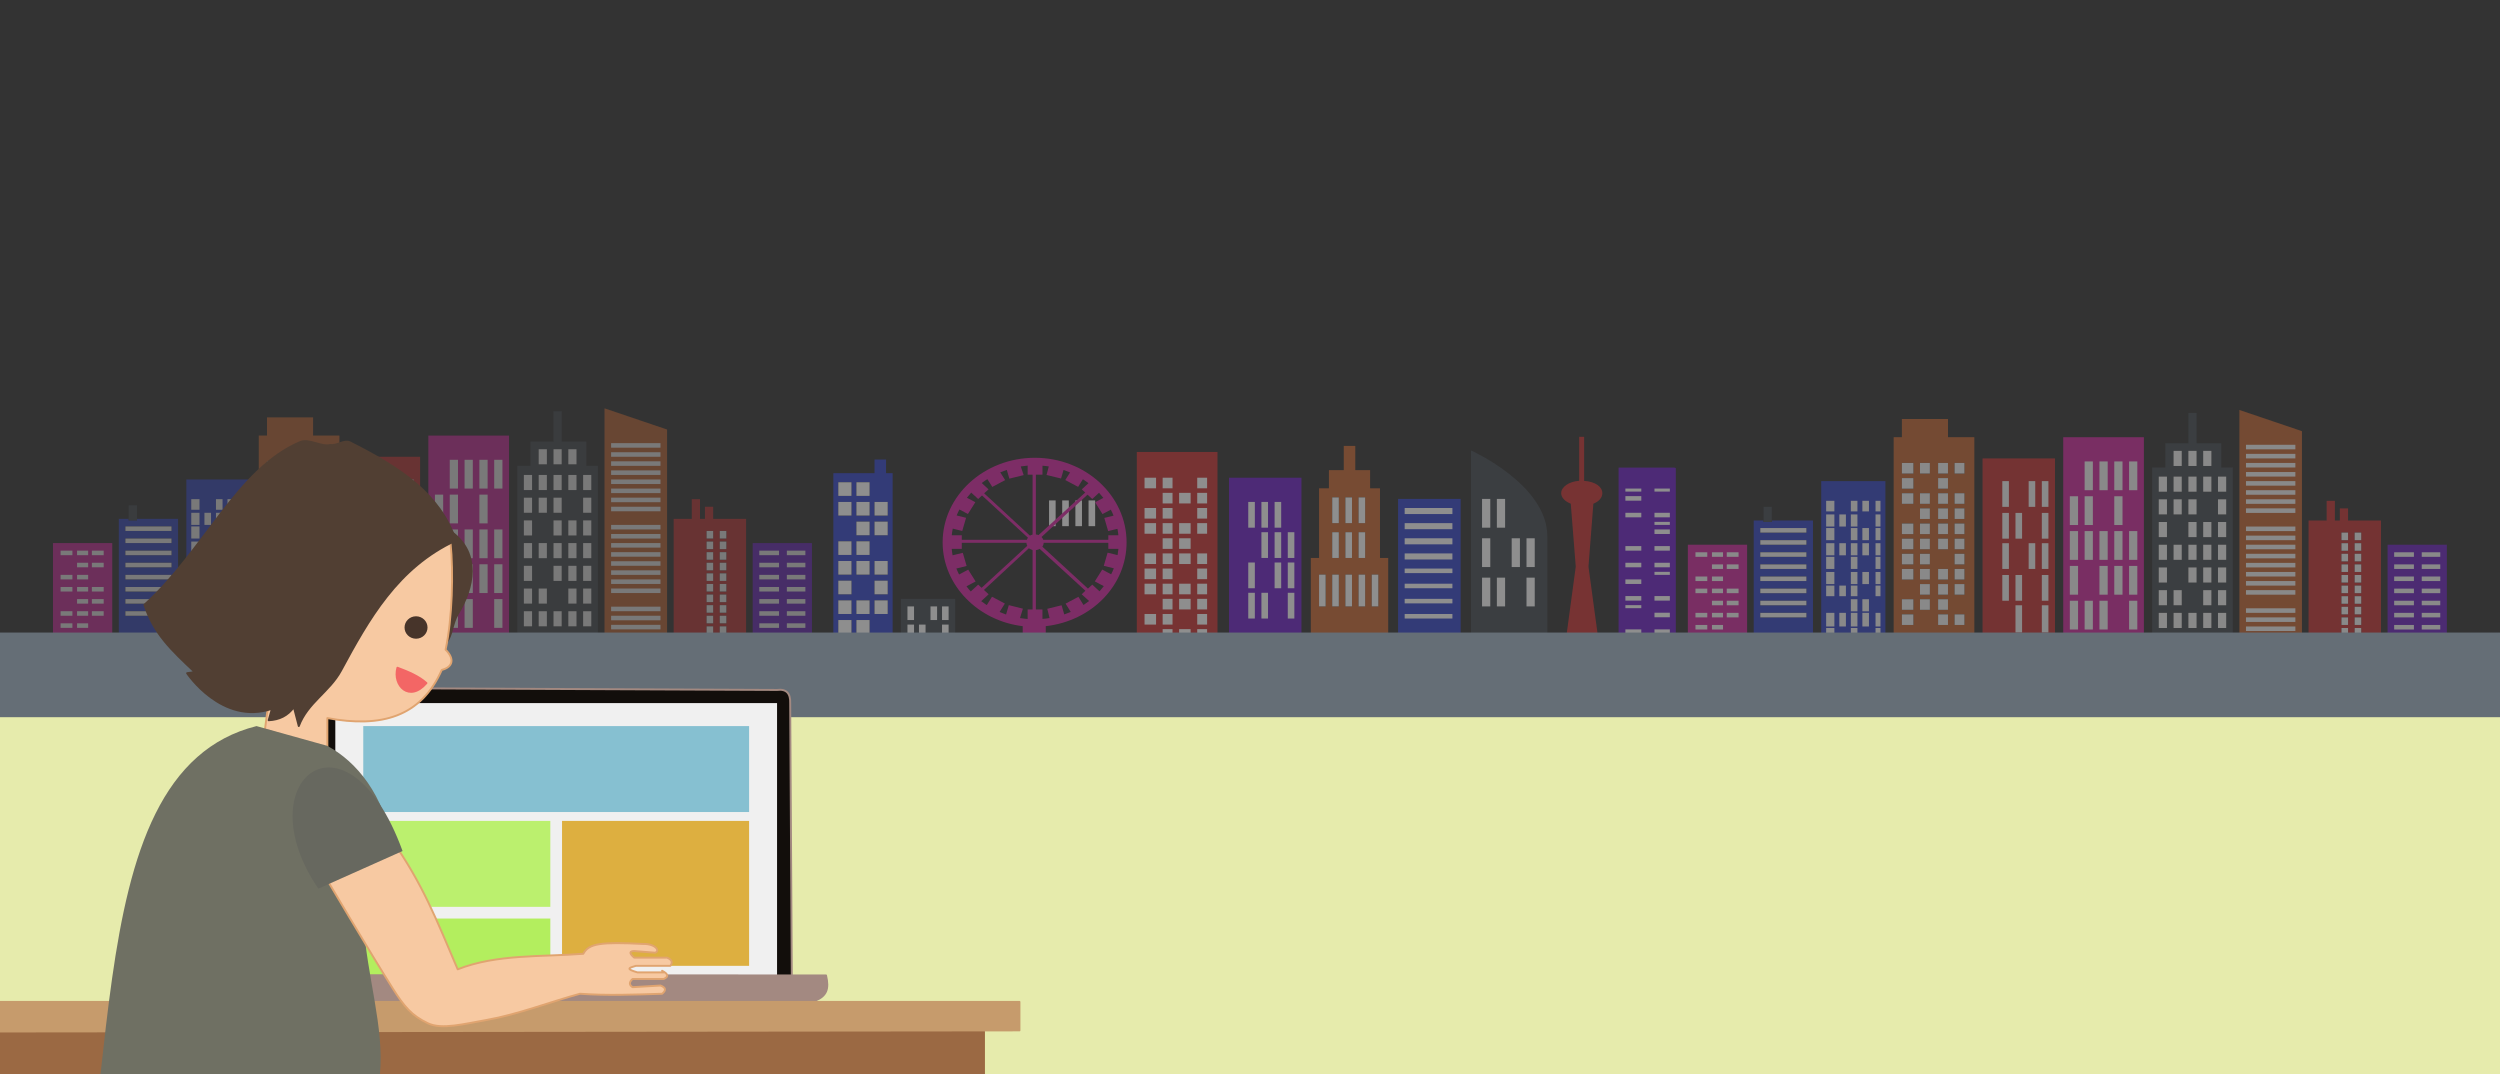 <?xml version="1.0" encoding="UTF-8" standalone="no"?><!DOCTYPE svg PUBLIC "-//W3C//DTD SVG 1.1//EN" "http://www.w3.org/Graphics/SVG/1.1/DTD/svg11.dtd"><svg width="100%" height="100%" viewBox="0 0 1280 550" version="1.1" xmlns="http://www.w3.org/2000/svg" xmlns:xlink="http://www.w3.org/1999/xlink" xml:space="preserve" style="fill-rule:evenodd;clip-rule:evenodd;stroke-linecap:round;stroke-linejoin:round;stroke-miterlimit:1.5;"><rect x="0" y="0" width="1280" height="550" fill="#333333" stroke="none"/><rect id="Mesa-de-trabajo1" x="0" y="0" width="1280" height="550" style="fill:none;"/><clipPath id="_clip1"><rect x="0" y="0" width="1280" height="550"/></clipPath><g clip-path="url(#_clip1)"><g id="hero"><g id="fondo"><g><g opacity="0.42"><rect x="786.627" y="329.284" width="563.94" height="6.977" style="fill:#454c53;fill-rule:nonzero;"/><rect x="1056.37" y="223.851" width="41.305" height="110.084" style="fill:#d926a5;fill-rule:nonzero;"/><rect x="1067.33" y="236.255" width="4.215" height="14.73" style="fill:#fff;fill-rule:nonzero;"/><rect x="1074.92" y="236.255" width="4.215" height="14.73" style="fill:#fff;fill-rule:nonzero;"/><rect x="1082.51" y="236.255" width="4.215" height="14.73" style="fill:#fff;fill-rule:nonzero;"/><rect x="1090.09" y="236.255" width="4.215" height="14.73" style="fill:#fff;fill-rule:nonzero;"/><rect x="1059.75" y="254.085" width="4.215" height="14.73" style="fill:#fff;fill-rule:nonzero;"/><rect x="1067.33" y="254.085" width="4.215" height="14.73" style="fill:#fff;fill-rule:nonzero;"/><rect x="1082.51" y="254.085" width="4.215" height="14.73" style="fill:#fff;fill-rule:nonzero;"/><rect x="1059.75" y="271.916" width="4.215" height="14.73" style="fill:#fff;fill-rule:nonzero;"/><rect x="1067.33" y="271.916" width="4.215" height="14.73" style="fill:#fff;fill-rule:nonzero;"/><rect x="1074.92" y="271.916" width="4.215" height="14.73" style="fill:#fff;fill-rule:nonzero;"/><rect x="1082.51" y="271.916" width="4.215" height="14.73" style="fill:#fff;fill-rule:nonzero;"/><rect x="1090.09" y="271.916" width="4.215" height="14.73" style="fill:#fff;fill-rule:nonzero;"/><rect x="1059.75" y="289.746" width="4.215" height="14.73" style="fill:#fff;fill-rule:nonzero;"/><rect x="1074.92" y="289.746" width="4.215" height="14.73" style="fill:#fff;fill-rule:nonzero;"/><rect x="1082.51" y="289.746" width="4.215" height="14.73" style="fill:#fff;fill-rule:nonzero;"/><rect x="1090.09" y="289.746" width="4.215" height="14.73" style="fill:#fff;fill-rule:nonzero;"/><rect x="1059.75" y="307.577" width="4.215" height="14.73" style="fill:#fff;fill-rule:nonzero;"/><rect x="1067.33" y="307.577" width="4.215" height="14.73" style="fill:#fff;fill-rule:nonzero;"/><rect x="1074.92" y="307.577" width="4.215" height="14.73" style="fill:#fff;fill-rule:nonzero;"/><rect x="1090.09" y="307.577" width="4.215" height="14.73" style="fill:#fff;fill-rule:nonzero;"/><rect x="932.459" y="246.333" width="32.875" height="87.602" style="fill:#3345cc;fill-rule:nonzero;"/><rect x="934.988" y="256.411" width="4.215" height="5.427" style="fill:#fff;fill-rule:nonzero;"/><rect x="947.632" y="256.411" width="3.372" height="5.427" style="fill:#fff;fill-rule:nonzero;"/><rect x="953.533" y="256.411" width="3.372" height="5.427" style="fill:#fff;fill-rule:nonzero;"/><rect x="960.277" y="256.411" width="2.529" height="5.427" style="fill:#fff;fill-rule:nonzero;"/><rect x="934.988" y="263.388" width="4.215" height="6.202" style="fill:#fff;fill-rule:nonzero;"/><rect x="941.731" y="263.388" width="3.372" height="6.202" style="fill:#fff;fill-rule:nonzero;"/><rect x="947.632" y="263.388" width="3.372" height="6.202" style="fill:#fff;fill-rule:nonzero;"/><rect x="960.277" y="263.388" width="2.529" height="6.202" style="fill:#fff;fill-rule:nonzero;"/><rect x="934.988" y="270.365" width="4.215" height="6.202" style="fill:#fff;fill-rule:nonzero;"/><rect x="947.632" y="270.365" width="3.372" height="6.202" style="fill:#fff;fill-rule:nonzero;"/><rect x="953.533" y="270.365" width="3.372" height="6.202" style="fill:#fff;fill-rule:nonzero;"/><rect x="960.277" y="270.365" width="2.529" height="6.202" style="fill:#fff;fill-rule:nonzero;"/><rect x="934.988" y="278.118" width="4.215" height="6.202" style="fill:#fff;fill-rule:nonzero;"/><rect x="941.731" y="278.118" width="3.372" height="6.202" style="fill:#fff;fill-rule:nonzero;"/><rect x="947.632" y="278.118" width="3.372" height="6.202" style="fill:#fff;fill-rule:nonzero;"/><rect x="953.533" y="278.118" width="3.372" height="6.202" style="fill:#fff;fill-rule:nonzero;"/><rect x="960.277" y="278.118" width="2.529" height="6.202" style="fill:#fff;fill-rule:nonzero;"/><rect x="934.988" y="285.095" width="4.215" height="6.202" style="fill:#fff;fill-rule:nonzero;"/><rect x="947.632" y="285.095" width="3.372" height="6.202" style="fill:#fff;fill-rule:nonzero;"/><rect x="960.277" y="285.095" width="2.529" height="6.202" style="fill:#fff;fill-rule:nonzero;"/><rect x="934.988" y="292.847" width="4.215" height="6.202" style="fill:#fff;fill-rule:nonzero;"/><rect x="947.632" y="292.847" width="3.372" height="6.202" style="fill:#fff;fill-rule:nonzero;"/><rect x="953.533" y="292.847" width="3.372" height="6.202" style="fill:#fff;fill-rule:nonzero;"/><rect x="960.277" y="292.847" width="2.529" height="6.202" style="fill:#fff;fill-rule:nonzero;"/><rect x="934.988" y="299.824" width="4.215" height="5.427" style="fill:#fff;fill-rule:nonzero;"/><rect x="941.731" y="299.824" width="3.372" height="5.427" style="fill:#fff;fill-rule:nonzero;"/><rect x="947.632" y="299.824" width="3.372" height="5.427" style="fill:#fff;fill-rule:nonzero;"/><rect x="960.277" y="299.824" width="2.529" height="5.427" style="fill:#fff;fill-rule:nonzero;"/><rect x="947.632" y="306.802" width="3.372" height="6.202" style="fill:#fff;fill-rule:nonzero;"/><rect x="953.533" y="306.802" width="3.372" height="6.202" style="fill:#fff;fill-rule:nonzero;"/><rect x="934.988" y="313.779" width="4.215" height="6.977" style="fill:#fff;fill-rule:nonzero;"/><rect x="941.731" y="313.779" width="3.372" height="6.977" style="fill:#fff;fill-rule:nonzero;"/><rect x="947.632" y="313.779" width="3.372" height="6.977" style="fill:#fff;fill-rule:nonzero;"/><rect x="953.533" y="313.779" width="3.372" height="6.977" style="fill:#fff;fill-rule:nonzero;"/><rect x="960.277" y="313.779" width="2.529" height="6.977" style="fill:#fff;fill-rule:nonzero;"/><rect x="934.988" y="321.531" width="4.215" height="6.202" style="fill:#fff;fill-rule:nonzero;"/><rect x="947.632" y="321.531" width="3.372" height="6.202" style="fill:#fff;fill-rule:nonzero;"/><rect x="960.277" y="321.531" width="2.529" height="6.202" style="fill:#fff;fill-rule:nonzero;"/><rect x="1015.07" y="234.704" width="37.09" height="99.231" style="fill:#c33;fill-rule:nonzero;"/><rect x="1025.18" y="246.333" width="3.372" height="13.179" style="fill:#fff;fill-rule:nonzero;"/><rect x="1038.67" y="246.333" width="3.372" height="13.179" style="fill:#fff;fill-rule:nonzero;"/><rect x="1045.42" y="246.333" width="3.372" height="13.179" style="fill:#fff;fill-rule:nonzero;"/><rect x="1025.18" y="262.613" width="3.372" height="13.179" style="fill:#fff;fill-rule:nonzero;"/><rect x="1031.93" y="262.613" width="3.372" height="13.179" style="fill:#fff;fill-rule:nonzero;"/><rect x="1045.42" y="262.613" width="3.372" height="13.179" style="fill:#fff;fill-rule:nonzero;"/><rect x="1025.18" y="278.118" width="3.372" height="13.179" style="fill:#fff;fill-rule:nonzero;"/><rect x="1038.67" y="278.118" width="3.372" height="13.179" style="fill:#fff;fill-rule:nonzero;"/><rect x="1045.42" y="278.118" width="3.372" height="13.179" style="fill:#fff;fill-rule:nonzero;"/><rect x="1025.18" y="294.398" width="3.372" height="13.179" style="fill:#fff;fill-rule:nonzero;"/><rect x="1031.93" y="294.398" width="3.372" height="13.179" style="fill:#fff;fill-rule:nonzero;"/><rect x="1045.42" y="294.398" width="3.372" height="13.179" style="fill:#fff;fill-rule:nonzero;"/><rect x="1031.93" y="309.903" width="3.372" height="13.954" style="fill:#fff;fill-rule:nonzero;"/><rect x="1045.42" y="309.903" width="3.372" height="13.954" style="fill:#fff;fill-rule:nonzero;"/><path d="M1178.6,220.75l-32.032,-10.853l0,124.038l32.032,0l0,-113.185Z" style="fill:#cc6933;fill-rule:nonzero;"/><rect x="1149.94" y="227.727" width="25.289" height="2.326" style="fill:#fff;fill-rule:nonzero;"/><rect x="1149.94" y="232.379" width="25.289" height="2.326" style="fill:#fff;fill-rule:nonzero;"/><rect x="1149.94" y="237.03" width="25.289" height="2.326" style="fill:#fff;fill-rule:nonzero;"/><rect x="1149.94" y="241.681" width="25.289" height="2.326" style="fill:#fff;fill-rule:nonzero;"/><rect x="1149.94" y="246.333" width="25.289" height="2.326" style="fill:#fff;fill-rule:nonzero;"/><rect x="1149.94" y="250.984" width="25.289" height="2.326" style="fill:#fff;fill-rule:nonzero;"/><rect x="1149.94" y="255.636" width="25.289" height="2.326" style="fill:#fff;fill-rule:nonzero;"/><rect x="1149.94" y="260.287" width="25.289" height="2.326" style="fill:#fff;fill-rule:nonzero;"/><rect x="1149.94" y="269.59" width="25.289" height="2.326" style="fill:#fff;fill-rule:nonzero;"/><rect x="1149.94" y="274.242" width="25.289" height="2.326" style="fill:#fff;fill-rule:nonzero;"/><rect x="1149.94" y="278.893" width="25.289" height="2.326" style="fill:#fff;fill-rule:nonzero;"/><rect x="1149.94" y="283.544" width="25.289" height="2.326" style="fill:#fff;fill-rule:nonzero;"/><rect x="1149.94" y="288.196" width="25.289" height="2.326" style="fill:#fff;fill-rule:nonzero;"/><rect x="1149.94" y="292.847" width="25.289" height="2.326" style="fill:#fff;fill-rule:nonzero;"/><rect x="1149.94" y="297.499" width="25.289" height="2.326" style="fill:#fff;fill-rule:nonzero;"/><rect x="1149.94" y="302.15" width="25.289" height="2.326" style="fill:#fff;fill-rule:nonzero;"/><rect x="1149.94" y="311.453" width="25.289" height="2.326" style="fill:#fff;fill-rule:nonzero;"/><rect x="1149.94" y="316.105" width="25.289" height="2.326" style="fill:#fff;fill-rule:nonzero;"/><rect x="1149.94" y="320.756" width="25.289" height="2.326" style="fill:#fff;fill-rule:nonzero;"/><path d="M1005.8,242.457l-5.057,0l0,-5.427l5.057,0l0,5.427Zm0,15.504l-5.057,0l0,-5.426l5.057,0l0,5.426Zm0,7.753l-5.057,0l0,-5.427l5.057,0l0,5.427Zm0,7.752l-5.057,0l0,-5.426l5.057,0l0,5.426Zm0,7.753l-5.057,0l0,-5.427l5.057,0l0,5.427Zm0,7.752l-5.057,0l0,-5.427l5.057,0l0,5.427Zm0,7.753l-5.057,0l0,-5.427l5.057,0l0,5.427Zm0,7.752l-5.057,0l0,-5.427l5.057,0l0,5.427Zm0,15.505l-5.057,0l0,-5.427l5.057,0l0,5.427Zm-8.429,-77.524l-5.058,0l0,-5.427l5.058,0l0,5.427Zm0,7.752l-5.058,0l0,-5.427l5.058,0l0,5.427Zm0,7.752l-5.058,0l0,-5.426l5.058,0l0,5.426Zm0,7.753l-5.058,0l0,-5.427l5.058,0l0,5.427Zm0,7.752l-5.058,0l0,-5.426l5.058,0l0,5.426Zm0,7.753l-5.058,0l0,-5.427l5.058,0l0,5.427Zm0,15.505l-5.058,0l0,-5.427l5.058,0l0,5.427Zm0,7.752l-5.058,0l0,-5.427l5.058,0l0,5.427Zm0,7.752l-5.058,0l0,-5.426l5.058,0l0,5.426Zm0,7.753l-5.058,0l0,-5.427l5.058,0l0,5.427Zm-9.273,-77.524l-5.057,0l0,-5.427l5.057,0l0,5.427Zm0,15.504l-5.057,0l0,-5.426l5.057,0l0,5.426Zm0,7.753l-5.057,0l0,-5.427l5.057,0l0,5.427Zm0,7.752l-5.057,0l0,-5.426l5.057,0l0,5.426Zm0,7.753l-5.057,0l0,-5.427l5.057,0l0,5.427Zm0,7.752l-5.057,0l0,-5.427l5.057,0l0,5.427Zm0,7.753l-5.057,0l0,-5.427l5.057,0l0,5.427Zm0,7.752l-5.057,0l0,-5.427l5.057,0l0,5.427Zm0,7.752l-5.057,0l0,-5.426l5.057,0l0,5.426Zm-8.429,-69.771l-5.901,0l0,-5.427l5.901,0l0,5.427Zm0,7.752l-5.901,0l0,-5.427l5.901,0l0,5.427Zm0,7.752l-5.901,0l0,-5.426l5.901,0l0,5.426Zm0,15.505l-5.901,0l0,-5.426l5.901,0l0,5.426Zm0,7.753l-5.901,0l0,-5.427l5.901,0l0,5.427Zm0,7.752l-5.901,0l0,-5.427l5.901,0l0,5.427Zm0,7.753l-5.901,0l0,-5.427l5.901,0l0,5.427Zm0,15.504l-5.901,0l0,-5.426l5.901,0l0,5.426Zm0,7.753l-5.901,0l0,-5.427l5.901,0l0,5.427Zm17.702,-96.13l0,-9.303l-23.603,0l0,9.303l-4.215,0l0,110.084l41.305,0l0,-110.084l-13.487,0Z" style="fill:#cc6933;fill-rule:nonzero;"/><rect x="973.764" y="237.03" width="5.901" height="5.427" style="fill:#fff;fill-rule:nonzero;"/><rect x="983.037" y="237.03" width="5.058" height="5.427" style="fill:#fff;fill-rule:nonzero;"/><rect x="992.309" y="237.03" width="5.058" height="5.427" style="fill:#fff;fill-rule:nonzero;"/><rect x="1000.74" y="237.03" width="5.058" height="5.427" style="fill:#fff;fill-rule:nonzero;"/><rect x="973.764" y="244.782" width="5.901" height="5.427" style="fill:#fff;fill-rule:nonzero;"/><rect x="992.309" y="244.782" width="5.058" height="5.427" style="fill:#fff;fill-rule:nonzero;"/><rect x="973.764" y="252.535" width="5.901" height="5.427" style="fill:#fff;fill-rule:nonzero;"/><rect x="983.037" y="252.535" width="5.058" height="5.427" style="fill:#fff;fill-rule:nonzero;"/><rect x="992.309" y="252.535" width="5.058" height="5.427" style="fill:#fff;fill-rule:nonzero;"/><rect x="1000.74" y="252.535" width="5.058" height="5.427" style="fill:#fff;fill-rule:nonzero;"/><rect x="983.037" y="260.287" width="5.058" height="5.427" style="fill:#fff;fill-rule:nonzero;"/><rect x="992.309" y="260.287" width="5.058" height="5.427" style="fill:#fff;fill-rule:nonzero;"/><rect x="1000.74" y="260.287" width="5.058" height="5.427" style="fill:#fff;fill-rule:nonzero;"/><rect x="973.764" y="268.04" width="5.901" height="5.427" style="fill:#fff;fill-rule:nonzero;"/><rect x="983.037" y="268.04" width="5.058" height="5.427" style="fill:#fff;fill-rule:nonzero;"/><rect x="992.309" y="268.04" width="5.058" height="5.427" style="fill:#fff;fill-rule:nonzero;"/><rect x="1000.74" y="268.04" width="5.058" height="5.427" style="fill:#fff;fill-rule:nonzero;"/><rect x="973.764" y="275.792" width="5.901" height="5.427" style="fill:#fff;fill-rule:nonzero;"/><rect x="983.037" y="275.792" width="5.058" height="5.427" style="fill:#fff;fill-rule:nonzero;"/><rect x="992.309" y="275.792" width="5.058" height="5.427" style="fill:#fff;fill-rule:nonzero;"/><rect x="1000.74" y="275.792" width="5.058" height="5.427" style="fill:#fff;fill-rule:nonzero;"/><rect x="973.764" y="283.544" width="5.901" height="5.427" style="fill:#fff;fill-rule:nonzero;"/><rect x="983.037" y="283.544" width="5.058" height="5.427" style="fill:#fff;fill-rule:nonzero;"/><rect x="1000.74" y="283.544" width="5.058" height="5.427" style="fill:#fff;fill-rule:nonzero;"/><rect x="973.764" y="291.297" width="5.901" height="5.427" style="fill:#fff;fill-rule:nonzero;"/><rect x="983.037" y="291.297" width="5.058" height="5.427" style="fill:#fff;fill-rule:nonzero;"/><rect x="992.309" y="291.297" width="5.058" height="5.427" style="fill:#fff;fill-rule:nonzero;"/><rect x="1000.74" y="291.297" width="5.058" height="5.427" style="fill:#fff;fill-rule:nonzero;"/><rect x="983.037" y="299.049" width="5.058" height="5.427" style="fill:#fff;fill-rule:nonzero;"/><rect x="992.309" y="299.049" width="5.058" height="5.427" style="fill:#fff;fill-rule:nonzero;"/><rect x="1000.74" y="299.049" width="5.058" height="5.427" style="fill:#fff;fill-rule:nonzero;"/><rect x="973.764" y="306.802" width="5.901" height="5.427" style="fill:#fff;fill-rule:nonzero;"/><rect x="983.037" y="306.802" width="5.058" height="5.427" style="fill:#fff;fill-rule:nonzero;"/><rect x="992.309" y="306.802" width="5.058" height="5.427" style="fill:#fff;fill-rule:nonzero;"/><rect x="973.764" y="314.554" width="5.901" height="5.427" style="fill:#fff;fill-rule:nonzero;"/><rect x="992.309" y="314.554" width="5.058" height="5.427" style="fill:#fff;fill-rule:nonzero;"/><rect x="1000.74" y="314.554" width="5.058" height="5.427" style="fill:#fff;fill-rule:nonzero;"/><path d="M1139.83,251.76l-4.215,0l0,-7.753l4.215,0l0,7.753Zm0,11.628l-4.215,0l0,-7.752l4.215,0l0,7.752Zm0,11.629l-4.215,0l0,-7.753l4.215,0l0,7.753Zm0,11.628l-4.215,0l0,-7.752l4.215,0l0,7.752Zm0,11.629l-4.215,0l0,-7.752l4.215,0l0,7.752Zm0,11.629l-4.215,0l0,-7.753l4.215,0l0,7.753Zm0,11.628l-4.215,0l0,-7.752l4.215,0l0,7.752Zm-7.586,-69.771l-4.215,0l0,-7.753l4.215,0l0,7.753Zm0,23.257l-4.215,0l0,-7.753l4.215,0l0,7.753Zm0,11.628l-4.215,0l0,-7.752l4.215,0l0,7.752Zm0,11.629l-4.215,0l0,-7.752l4.215,0l0,7.752Zm0,11.629l-4.215,0l0,-7.753l4.215,0l0,7.753Zm0,11.628l-4.215,0l0,-7.752l4.215,0l0,7.752Zm-7.587,-69.771l-4.215,0l0,-7.753l4.215,0l0,7.753Zm0,11.628l-4.215,0l0,-7.752l4.215,0l0,7.752Zm0,11.629l-4.215,0l0,-7.753l4.215,0l0,7.753Zm0,11.628l-4.215,0l0,-7.752l4.215,0l0,7.752Zm0,11.629l-4.215,0l0,-7.752l4.215,0l0,7.752Zm0,23.257l-4.215,0l0,-7.752l4.215,0l0,7.752Zm-7.587,-69.771l-4.215,0l0,-7.753l4.215,0l0,7.753Zm0,11.628l-4.215,0l0,-7.752l4.215,0l0,7.752Zm0,23.257l-4.215,0l0,-7.752l4.215,0l0,7.752Zm0,23.258l-4.215,0l0,-7.753l4.215,0l0,7.753Zm0,11.628l-4.215,0l0,-7.752l4.215,0l0,7.752Zm-7.586,-69.771l-4.215,0l0,-7.753l4.215,0l0,7.753Zm0,11.628l-4.215,0l0,-7.752l4.215,0l0,7.752Zm0,11.629l-4.215,0l0,-7.753l4.215,0l0,7.753Zm0,11.628l-4.215,0l0,-7.752l4.215,0l0,7.752Zm0,11.629l-4.215,0l0,-7.752l4.215,0l0,7.752Zm0,11.629l-4.215,0l0,-7.753l4.215,0l0,7.753Zm0,11.628l-4.215,0l0,-7.752l4.215,0l0,7.752Zm3.371,-90.703l4.215,0l0,7.752l-4.215,0l0,-7.752Zm7.587,6.202l0,-6.202l4.215,0l0,7.752l-4.215,0l0,-1.55Zm7.587,-6.202l4.215,0l0,7.752l-4.215,0l0,-7.752Zm9.272,8.528l0,-12.404l-12.644,0l0,-15.505l-4.215,0l0,15.505l-11.801,0l0,12.404l-6.744,0l0,94.579l41.305,0l0,-94.579l-5.901,0Z" style="fill:#454c53;fill-rule:nonzero;"/><rect x="1105.27" y="244.007" width="4.215" height="7.752" style="fill:#fff;fill-rule:nonzero;"/><rect x="1112.85" y="244.007" width="4.215" height="7.752" style="fill:#fff;fill-rule:nonzero;"/><rect x="1120.44" y="244.007" width="4.215" height="7.752" style="fill:#fff;fill-rule:nonzero;"/><rect x="1128.03" y="244.007" width="4.215" height="7.752" style="fill:#fff;fill-rule:nonzero;"/><rect x="1135.61" y="244.007" width="4.215" height="7.752" style="fill:#fff;fill-rule:nonzero;"/><rect x="1105.27" y="255.636" width="4.215" height="7.752" style="fill:#fff;fill-rule:nonzero;"/><rect x="1112.85" y="255.636" width="4.215" height="7.752" style="fill:#fff;fill-rule:nonzero;"/><rect x="1120.44" y="255.636" width="4.215" height="7.752" style="fill:#fff;fill-rule:nonzero;"/><rect x="1135.61" y="255.636" width="4.215" height="7.752" style="fill:#fff;fill-rule:nonzero;"/><rect x="1105.27" y="267.264" width="4.215" height="7.752" style="fill:#fff;fill-rule:nonzero;"/><rect x="1120.44" y="267.264" width="4.215" height="7.752" style="fill:#fff;fill-rule:nonzero;"/><rect x="1128.03" y="267.264" width="4.215" height="7.752" style="fill:#fff;fill-rule:nonzero;"/><rect x="1135.61" y="267.264" width="4.215" height="7.752" style="fill:#fff;fill-rule:nonzero;"/><rect x="1105.27" y="278.893" width="4.215" height="7.752" style="fill:#fff;fill-rule:nonzero;"/><rect x="1112.85" y="278.893" width="4.215" height="7.752" style="fill:#fff;fill-rule:nonzero;"/><rect x="1120.44" y="278.893" width="4.215" height="7.752" style="fill:#fff;fill-rule:nonzero;"/><rect x="1128.03" y="278.893" width="4.215" height="7.752" style="fill:#fff;fill-rule:nonzero;"/><rect x="1135.61" y="278.893" width="4.215" height="7.752" style="fill:#fff;fill-rule:nonzero;"/><rect x="1105.27" y="290.522" width="4.215" height="7.752" style="fill:#fff;fill-rule:nonzero;"/><rect x="1120.44" y="290.522" width="4.215" height="7.752" style="fill:#fff;fill-rule:nonzero;"/><rect x="1128.03" y="290.522" width="4.215" height="7.752" style="fill:#fff;fill-rule:nonzero;"/><rect x="1135.61" y="290.522" width="4.215" height="7.752" style="fill:#fff;fill-rule:nonzero;"/><rect x="1105.27" y="302.15" width="4.215" height="7.752" style="fill:#fff;fill-rule:nonzero;"/><rect x="1112.85" y="302.15" width="4.215" height="7.752" style="fill:#fff;fill-rule:nonzero;"/><rect x="1128.03" y="302.15" width="4.215" height="7.752" style="fill:#fff;fill-rule:nonzero;"/><rect x="1135.61" y="302.15" width="4.215" height="7.752" style="fill:#fff;fill-rule:nonzero;"/><rect x="1105.27" y="313.779" width="4.215" height="7.752" style="fill:#fff;fill-rule:nonzero;"/><rect x="1112.85" y="313.779" width="4.215" height="7.752" style="fill:#fff;fill-rule:nonzero;"/><rect x="1120.44" y="313.779" width="4.215" height="7.752" style="fill:#fff;fill-rule:nonzero;"/><rect x="1128.03" y="313.779" width="4.215" height="7.752" style="fill:#fff;fill-rule:nonzero;"/><rect x="1135.61" y="313.779" width="4.215" height="7.752" style="fill:#fff;fill-rule:nonzero;"/><rect x="1112.85" y="230.828" width="4.215" height="7.752" style="fill:#fff;fill-rule:nonzero;"/><path d="M1124.65,237.03l0,-6.202l-4.215,0l0,7.752l4.215,0l0,-1.55Z" style="fill:#fff;fill-rule:nonzero;"/><rect x="1128.03" y="230.828" width="4.215" height="7.752" style="fill:#fff;fill-rule:nonzero;"/><rect x="1222.44" y="278.893" width="30.347" height="55.817" style="fill:#6d20c9;fill-rule:nonzero;"/><rect x="1225.81" y="282.769" width="10.116" height="2.326" style="fill:#fff;fill-rule:nonzero;"/><rect x="1239.93" y="282.769" width="9.483" height="2.326" style="fill:#fff;fill-rule:nonzero;"/><rect x="1225.81" y="288.971" width="10.116" height="2.326" style="fill:#fff;fill-rule:nonzero;"/><rect x="1239.93" y="288.971" width="9.483" height="2.326" style="fill:#fff;fill-rule:nonzero;"/><rect x="1225.81" y="295.173" width="10.116" height="2.326" style="fill:#fff;fill-rule:nonzero;"/><rect x="1239.93" y="295.173" width="9.483" height="2.326" style="fill:#fff;fill-rule:nonzero;"/><rect x="1225.81" y="301.375" width="10.116" height="2.326" style="fill:#fff;fill-rule:nonzero;"/><rect x="1239.93" y="301.375" width="9.483" height="2.326" style="fill:#fff;fill-rule:nonzero;"/><rect x="1239.93" y="307.577" width="9.483" height="2.326" style="fill:#fff;fill-rule:nonzero;"/><rect x="1225.81" y="307.577" width="10.116" height="2.326" style="fill:#fff;fill-rule:nonzero;"/><rect x="1225.81" y="313.779" width="10.116" height="2.326" style="fill:#fff;fill-rule:nonzero;"/><rect x="1239.93" y="313.779" width="9.483" height="2.326" style="fill:#fff;fill-rule:nonzero;"/><rect x="1225.81" y="319.981" width="10.116" height="2.326" style="fill:#fff;fill-rule:nonzero;"/><rect x="1239.93" y="319.981" width="9.483" height="2.326" style="fill:#fff;fill-rule:nonzero;"/><rect x="864.179" y="278.893" width="30.347" height="55.817" style="fill:#d926a5;fill-rule:nonzero;"/><rect x="868.079" y="282.769" width="6.051" height="2.326" style="fill:#fff;fill-rule:nonzero;"/><rect x="876.517" y="282.769" width="5.672" height="2.326" style="fill:#fff;fill-rule:nonzero;"/><rect x="876.517" y="288.971" width="5.672" height="2.326" style="fill:#fff;fill-rule:nonzero;"/><rect x="868.079" y="295.173" width="6.051" height="2.326" style="fill:#fff;fill-rule:nonzero;"/><rect x="876.517" y="295.173" width="5.672" height="2.326" style="fill:#fff;fill-rule:nonzero;"/><rect x="868.079" y="301.375" width="6.051" height="2.326" style="fill:#fff;fill-rule:nonzero;"/><rect x="876.517" y="301.375" width="5.672" height="2.326" style="fill:#fff;fill-rule:nonzero;"/><rect x="876.517" y="307.577" width="5.672" height="2.326" style="fill:#fff;fill-rule:nonzero;"/><rect x="868.079" y="313.779" width="6.051" height="2.326" style="fill:#fff;fill-rule:nonzero;"/><rect x="876.517" y="313.779" width="5.672" height="2.326" style="fill:#fff;fill-rule:nonzero;"/><rect x="868.079" y="319.981" width="6.051" height="2.326" style="fill:#fff;fill-rule:nonzero;"/><rect x="884.095" y="282.769" width="6.051" height="2.326" style="fill:#fff;fill-rule:nonzero;"/><rect x="884.095" y="288.971" width="6.051" height="2.326" style="fill:#fff;fill-rule:nonzero;"/><rect x="884.095" y="301.375" width="6.051" height="2.326" style="fill:#fff;fill-rule:nonzero;"/><rect x="884.095" y="307.577" width="6.051" height="2.326" style="fill:#fff;fill-rule:nonzero;"/><rect x="884.095" y="313.779" width="6.051" height="2.326" style="fill:#fff;fill-rule:nonzero;"/><rect x="876.517" y="319.981" width="5.672" height="2.326" style="fill:#fff;fill-rule:nonzero;"/><path d="M924.872,272.691l-23.603,0l0,-2.326l23.603,0l0,2.326Zm0,6.202l-23.603,0l0,-2.326l23.603,0l0,2.326Zm0,6.202l-23.603,0l0,-2.326l23.603,0l0,2.326Zm0,6.202l-23.603,0l0,-2.326l23.603,0l0,2.326Zm0,6.202l-23.603,0l0,-2.326l23.603,0l0,2.326Zm0,6.202l-23.603,0l0,-2.326l23.603,0l0,2.326Zm0,6.202l-23.603,0l0,-2.326l23.603,0l0,2.326Zm0,6.202l-23.603,0l0,-2.326l23.603,0l0,2.326Zm-17.702,-49.616l0,0.775l-4.215,0l0,-0.775l-5.057,0l0,64.345l30.346,0l0,-64.345l-21.074,0Z" style="fill:#3345cc;fill-rule:nonzero;"/><rect x="901.269" y="270.365" width="23.603" height="2.326" style="fill:#fff;fill-rule:nonzero;"/><rect x="901.269" y="276.567" width="23.603" height="2.326" style="fill:#fff;fill-rule:nonzero;"/><rect x="901.269" y="282.769" width="23.603" height="2.326" style="fill:#fff;fill-rule:nonzero;"/><rect x="901.269" y="288.971" width="23.603" height="2.326" style="fill:#fff;fill-rule:nonzero;"/><rect x="901.269" y="295.173" width="23.603" height="2.326" style="fill:#fff;fill-rule:nonzero;"/><rect x="901.269" y="301.375" width="23.603" height="2.326" style="fill:#fff;fill-rule:nonzero;"/><rect x="901.269" y="307.577" width="23.603" height="2.326" style="fill:#fff;fill-rule:nonzero;"/><rect x="901.269" y="313.779" width="23.603" height="2.326" style="fill:#fff;fill-rule:nonzero;"/><path d="M907.17,267.264l0,-0.775l0,-6.977l-4.215,0l0,7.752l4.215,0Z" style="fill:#454c53;fill-rule:nonzero;"/><path d="M1208.95,276.567l-3.372,0l0,-3.876l3.372,0l0,3.876Zm0,5.427l-3.372,0l0,-3.876l3.372,0l0,3.876Zm0,5.427l-3.372,0l0,-3.877l3.372,0l0,3.877Zm0,5.426l-3.372,0l0,-3.876l3.372,0l0,3.876Zm0,5.427l-3.372,0l0,-3.876l3.372,0l0,3.876Zm0,5.427l-3.372,0l0,-3.877l3.372,0l0,3.877Zm0,5.426l-3.372,0l0,-3.876l3.372,0l0,3.876Zm0,5.427l-3.372,0l0,-3.876l3.372,0l0,3.876Zm0,5.427l-3.372,0l0,-3.876l3.372,0l0,3.876Zm0,5.426l-3.372,0l0,-3.876l3.372,0l0,3.876Zm-6.744,-48.84l-3.372,0l0,-3.876l3.372,0l0,3.876Zm0,5.427l-3.372,0l0,-3.876l3.372,0l0,3.876Zm0,5.427l-3.372,0l0,-3.877l3.372,0l0,3.877Zm0,5.426l-3.372,0l0,-3.876l3.372,0l0,3.876Zm0,5.427l-3.372,0l0,-3.876l3.372,0l0,3.876Zm0,5.427l-3.372,0l0,-3.877l3.372,0l0,3.877Zm0,5.426l-3.372,0l0,-3.876l3.372,0l0,3.876Zm0,5.427l-3.372,0l0,-3.876l3.372,0l0,3.876Zm0,5.427l-3.372,0l0,-3.876l3.372,0l0,3.876Zm0,5.426l-3.372,0l0,-3.876l3.372,0l0,3.876Zm0,-58.918l0,-6.202l-4.215,0l0,6.202l-2.528,0l0,-10.078l-4.215,0l0,10.078l-9.273,0l0,64.345l37.09,0l0,-64.345l-16.859,0Z" style="fill:#c33;fill-rule:nonzero;"/><rect x="1205.58" y="272.691" width="3.372" height="3.876" style="fill:#fff;fill-rule:nonzero;"/><rect x="1205.58" y="278.118" width="3.372" height="3.876" style="fill:#fff;fill-rule:nonzero;"/><rect x="1205.58" y="283.544" width="3.372" height="3.876" style="fill:#fff;fill-rule:nonzero;"/><rect x="1205.58" y="288.971" width="3.372" height="3.876" style="fill:#fff;fill-rule:nonzero;"/><rect x="1205.58" y="294.398" width="3.372" height="3.876" style="fill:#fff;fill-rule:nonzero;"/><rect x="1205.58" y="299.824" width="3.372" height="3.876" style="fill:#fff;fill-rule:nonzero;"/><rect x="1205.58" y="305.251" width="3.372" height="3.876" style="fill:#fff;fill-rule:nonzero;"/><rect x="1205.58" y="310.678" width="3.372" height="3.876" style="fill:#fff;fill-rule:nonzero;"/><rect x="1205.58" y="316.105" width="3.372" height="3.876" style="fill:#fff;fill-rule:nonzero;"/><rect x="1205.58" y="321.531" width="3.372" height="3.876" style="fill:#fff;fill-rule:nonzero;"/><rect x="1198.83" y="272.691" width="3.372" height="3.876" style="fill:#fff;fill-rule:nonzero;"/><rect x="1198.83" y="278.118" width="3.372" height="3.876" style="fill:#fff;fill-rule:nonzero;"/><rect x="1198.83" y="283.544" width="3.372" height="3.876" style="fill:#fff;fill-rule:nonzero;"/><rect x="1198.83" y="288.971" width="3.372" height="3.876" style="fill:#fff;fill-rule:nonzero;"/><rect x="1198.83" y="294.398" width="3.372" height="3.876" style="fill:#fff;fill-rule:nonzero;"/><rect x="1198.83" y="299.824" width="3.372" height="3.876" style="fill:#fff;fill-rule:nonzero;"/><rect x="1198.83" y="305.251" width="3.372" height="3.876" style="fill:#fff;fill-rule:nonzero;"/><rect x="1198.83" y="310.678" width="3.372" height="3.876" style="fill:#fff;fill-rule:nonzero;"/><rect x="1198.83" y="316.105" width="3.372" height="3.876" style="fill:#fff;fill-rule:nonzero;"/><rect x="1198.83" y="321.531" width="3.372" height="3.876" style="fill:#fff;fill-rule:nonzero;"/></g></g><g><g opacity="0.341"><rect x="-50.433" y="328.444" width="563.94" height="6.977" style="fill:#454c53;fill-rule:nonzero;"/><rect x="219.315" y="223.011" width="41.305" height="110.084" style="fill:#d926a5;fill-rule:nonzero;"/><rect x="230.273" y="235.415" width="4.215" height="14.73" style="fill:#fff;fill-rule:nonzero;"/><rect x="237.86" y="235.415" width="4.215" height="14.73" style="fill:#fff;fill-rule:nonzero;"/><rect x="245.446" y="235.415" width="4.215" height="14.73" style="fill:#fff;fill-rule:nonzero;"/><rect x="253.033" y="235.415" width="4.215" height="14.73" style="fill:#fff;fill-rule:nonzero;"/><rect x="222.686" y="253.246" width="4.215" height="14.73" style="fill:#fff;fill-rule:nonzero;"/><rect x="230.273" y="253.246" width="4.215" height="14.73" style="fill:#fff;fill-rule:nonzero;"/><rect x="245.446" y="253.246" width="4.215" height="14.73" style="fill:#fff;fill-rule:nonzero;"/><rect x="222.686" y="271.076" width="4.215" height="14.73" style="fill:#fff;fill-rule:nonzero;"/><rect x="230.273" y="271.076" width="4.215" height="14.73" style="fill:#fff;fill-rule:nonzero;"/><rect x="237.86" y="271.076" width="4.215" height="14.73" style="fill:#fff;fill-rule:nonzero;"/><rect x="245.446" y="271.076" width="4.215" height="14.73" style="fill:#fff;fill-rule:nonzero;"/><rect x="253.033" y="271.076" width="4.215" height="14.73" style="fill:#fff;fill-rule:nonzero;"/><rect x="222.686" y="288.907" width="4.215" height="14.73" style="fill:#fff;fill-rule:nonzero;"/><rect x="237.86" y="288.907" width="4.215" height="14.73" style="fill:#fff;fill-rule:nonzero;"/><rect x="245.446" y="288.907" width="4.215" height="14.73" style="fill:#fff;fill-rule:nonzero;"/><rect x="253.033" y="288.907" width="4.215" height="14.73" style="fill:#fff;fill-rule:nonzero;"/><rect x="222.686" y="306.737" width="4.215" height="14.73" style="fill:#fff;fill-rule:nonzero;"/><rect x="230.273" y="306.737" width="4.215" height="14.73" style="fill:#fff;fill-rule:nonzero;"/><rect x="237.86" y="306.737" width="4.215" height="14.73" style="fill:#fff;fill-rule:nonzero;"/><rect x="253.033" y="306.737" width="4.215" height="14.73" style="fill:#fff;fill-rule:nonzero;"/><rect x="95.399" y="245.493" width="32.875" height="87.602" style="fill:#3345cc;fill-rule:nonzero;"/><rect x="97.928" y="255.571" width="4.215" height="5.427" style="fill:#fff;fill-rule:nonzero;"/><rect x="110.573" y="255.571" width="3.372" height="5.427" style="fill:#fff;fill-rule:nonzero;"/><rect x="116.473" y="255.571" width="3.372" height="5.427" style="fill:#fff;fill-rule:nonzero;"/><rect x="123.217" y="255.571" width="2.529" height="5.427" style="fill:#fff;fill-rule:nonzero;"/><rect x="97.928" y="262.549" width="4.215" height="6.202" style="fill:#fff;fill-rule:nonzero;"/><rect x="104.672" y="262.549" width="3.372" height="6.202" style="fill:#fff;fill-rule:nonzero;"/><rect x="110.573" y="262.549" width="3.372" height="6.202" style="fill:#fff;fill-rule:nonzero;"/><rect x="123.217" y="262.549" width="2.529" height="6.202" style="fill:#fff;fill-rule:nonzero;"/><rect x="97.928" y="269.526" width="4.215" height="6.202" style="fill:#fff;fill-rule:nonzero;"/><rect x="110.573" y="269.526" width="3.372" height="6.202" style="fill:#fff;fill-rule:nonzero;"/><rect x="116.473" y="269.526" width="3.372" height="6.202" style="fill:#fff;fill-rule:nonzero;"/><rect x="123.217" y="269.526" width="2.529" height="6.202" style="fill:#fff;fill-rule:nonzero;"/><rect x="97.928" y="277.278" width="4.215" height="6.202" style="fill:#fff;fill-rule:nonzero;"/><rect x="104.672" y="277.278" width="3.372" height="6.202" style="fill:#fff;fill-rule:nonzero;"/><rect x="110.573" y="277.278" width="3.372" height="6.202" style="fill:#fff;fill-rule:nonzero;"/><rect x="116.473" y="277.278" width="3.372" height="6.202" style="fill:#fff;fill-rule:nonzero;"/><rect x="123.217" y="277.278" width="2.529" height="6.202" style="fill:#fff;fill-rule:nonzero;"/><rect x="97.928" y="284.255" width="4.215" height="6.202" style="fill:#fff;fill-rule:nonzero;"/><rect x="110.573" y="284.255" width="3.372" height="6.202" style="fill:#fff;fill-rule:nonzero;"/><rect x="123.217" y="284.255" width="2.529" height="6.202" style="fill:#fff;fill-rule:nonzero;"/><rect x="97.928" y="292.008" width="4.215" height="6.202" style="fill:#fff;fill-rule:nonzero;"/><rect x="110.573" y="292.008" width="3.372" height="6.202" style="fill:#fff;fill-rule:nonzero;"/><rect x="116.473" y="292.008" width="3.372" height="6.202" style="fill:#fff;fill-rule:nonzero;"/><rect x="123.217" y="292.008" width="2.529" height="6.202" style="fill:#fff;fill-rule:nonzero;"/><rect x="97.928" y="298.985" width="4.215" height="5.427" style="fill:#fff;fill-rule:nonzero;"/><rect x="104.672" y="298.985" width="3.372" height="5.427" style="fill:#fff;fill-rule:nonzero;"/><rect x="110.573" y="298.985" width="3.372" height="5.427" style="fill:#fff;fill-rule:nonzero;"/><rect x="123.217" y="298.985" width="2.529" height="5.427" style="fill:#fff;fill-rule:nonzero;"/><rect x="110.573" y="305.962" width="3.372" height="6.202" style="fill:#fff;fill-rule:nonzero;"/><rect x="116.473" y="305.962" width="3.372" height="6.202" style="fill:#fff;fill-rule:nonzero;"/><rect x="97.928" y="312.939" width="4.215" height="6.977" style="fill:#fff;fill-rule:nonzero;"/><rect x="104.672" y="312.939" width="3.372" height="6.977" style="fill:#fff;fill-rule:nonzero;"/><rect x="110.573" y="312.939" width="3.372" height="6.977" style="fill:#fff;fill-rule:nonzero;"/><rect x="116.473" y="312.939" width="3.372" height="6.977" style="fill:#fff;fill-rule:nonzero;"/><rect x="123.217" y="312.939" width="2.529" height="6.977" style="fill:#fff;fill-rule:nonzero;"/><rect x="97.928" y="320.692" width="4.215" height="6.202" style="fill:#fff;fill-rule:nonzero;"/><rect x="110.573" y="320.692" width="3.372" height="6.202" style="fill:#fff;fill-rule:nonzero;"/><rect x="123.217" y="320.692" width="2.529" height="6.202" style="fill:#fff;fill-rule:nonzero;"/><rect x="178.009" y="233.865" width="37.09" height="99.231" style="fill:#c33;fill-rule:nonzero;"/><rect x="188.125" y="245.493" width="3.372" height="13.179" style="fill:#fff;fill-rule:nonzero;"/><rect x="201.612" y="245.493" width="3.372" height="13.179" style="fill:#fff;fill-rule:nonzero;"/><rect x="208.356" y="245.493" width="3.372" height="13.179" style="fill:#fff;fill-rule:nonzero;"/><rect x="188.125" y="261.773" width="3.372" height="13.179" style="fill:#fff;fill-rule:nonzero;"/><rect x="194.869" y="261.773" width="3.372" height="13.179" style="fill:#fff;fill-rule:nonzero;"/><rect x="208.356" y="261.773" width="3.372" height="13.179" style="fill:#fff;fill-rule:nonzero;"/><rect x="188.125" y="277.278" width="3.372" height="13.179" style="fill:#fff;fill-rule:nonzero;"/><rect x="201.612" y="277.278" width="3.372" height="13.179" style="fill:#fff;fill-rule:nonzero;"/><rect x="208.356" y="277.278" width="3.372" height="13.179" style="fill:#fff;fill-rule:nonzero;"/><rect x="188.125" y="293.558" width="3.372" height="13.179" style="fill:#fff;fill-rule:nonzero;"/><rect x="194.869" y="293.558" width="3.372" height="13.179" style="fill:#fff;fill-rule:nonzero;"/><rect x="208.356" y="293.558" width="3.372" height="13.179" style="fill:#fff;fill-rule:nonzero;"/><rect x="194.869" y="309.063" width="3.372" height="13.954" style="fill:#fff;fill-rule:nonzero;"/><rect x="208.356" y="309.063" width="3.372" height="13.954" style="fill:#fff;fill-rule:nonzero;"/><path d="M341.544,219.91l-32.033,-10.853l0,124.038l32.033,0l0,-113.185Z" style="fill:#cc6933;fill-rule:nonzero;"/><rect x="312.883" y="226.887" width="25.289" height="2.326" style="fill:#fff;fill-rule:nonzero;"/><rect x="312.883" y="231.539" width="25.289" height="2.326" style="fill:#fff;fill-rule:nonzero;"/><rect x="312.883" y="236.19" width="25.289" height="2.326" style="fill:#fff;fill-rule:nonzero;"/><rect x="312.883" y="240.842" width="25.289" height="2.326" style="fill:#fff;fill-rule:nonzero;"/><rect x="312.883" y="245.493" width="25.289" height="2.326" style="fill:#fff;fill-rule:nonzero;"/><rect x="312.883" y="250.145" width="25.289" height="2.326" style="fill:#fff;fill-rule:nonzero;"/><rect x="312.883" y="254.796" width="25.289" height="2.326" style="fill:#fff;fill-rule:nonzero;"/><rect x="312.883" y="259.448" width="25.289" height="2.326" style="fill:#fff;fill-rule:nonzero;"/><rect x="312.883" y="268.75" width="25.289" height="2.326" style="fill:#fff;fill-rule:nonzero;"/><rect x="312.883" y="273.402" width="25.289" height="2.326" style="fill:#fff;fill-rule:nonzero;"/><rect x="312.883" y="278.053" width="25.289" height="2.326" style="fill:#fff;fill-rule:nonzero;"/><rect x="312.883" y="282.705" width="25.289" height="2.326" style="fill:#fff;fill-rule:nonzero;"/><rect x="312.883" y="287.356" width="25.289" height="2.326" style="fill:#fff;fill-rule:nonzero;"/><rect x="312.883" y="292.008" width="25.289" height="2.326" style="fill:#fff;fill-rule:nonzero;"/><rect x="312.883" y="296.659" width="25.289" height="2.326" style="fill:#fff;fill-rule:nonzero;"/><rect x="312.883" y="301.311" width="25.289" height="2.326" style="fill:#fff;fill-rule:nonzero;"/><rect x="312.883" y="310.613" width="25.289" height="2.326" style="fill:#fff;fill-rule:nonzero;"/><rect x="312.883" y="315.265" width="25.289" height="2.326" style="fill:#fff;fill-rule:nonzero;"/><rect x="312.883" y="319.916" width="25.289" height="2.326" style="fill:#fff;fill-rule:nonzero;"/><path d="M168.737,241.617l-5.058,0l0,-5.427l5.058,0l0,5.427Zm0,15.505l-5.058,0l0,-5.427l5.058,0l0,5.427Zm0,7.752l-5.058,0l0,-5.426l5.058,0l0,5.426Zm0,7.753l-5.058,0l0,-5.427l5.058,0l0,5.427Zm0,7.752l-5.058,0l0,-5.427l5.058,0l0,5.427Zm0,7.752l-5.058,0l0,-5.426l5.058,0l0,5.426Zm0,7.753l-5.058,0l0,-5.427l5.058,0l0,5.427Zm0,7.752l-5.058,0l0,-5.426l5.058,0l0,5.426Zm0,15.505l-5.058,0l0,-5.427l5.058,0l0,5.427Zm-8.43,-77.524l-5.057,0l0,-5.427l5.057,0l0,5.427Zm0,7.752l-5.057,0l0,-5.426l5.057,0l0,5.426Zm0,7.753l-5.057,0l0,-5.427l5.057,0l0,5.427Zm0,7.752l-5.057,0l0,-5.426l5.057,0l0,5.426Zm0,7.753l-5.057,0l0,-5.427l5.057,0l0,5.427Zm0,7.752l-5.057,0l0,-5.427l5.057,0l0,5.427Zm0,15.505l-5.057,0l0,-5.427l5.057,0l0,5.427Zm0,7.752l-5.057,0l0,-5.426l5.057,0l0,5.426Zm0,7.753l-5.057,0l0,-5.427l5.057,0l0,5.427Zm0,7.752l-5.057,0l0,-5.427l5.057,0l0,5.427Zm-9.272,-77.524l-5.058,0l0,-5.427l5.058,0l0,5.427Zm0,15.505l-5.058,0l0,-5.427l5.058,0l0,5.427Zm0,7.752l-5.058,0l0,-5.426l5.058,0l0,5.426Zm0,7.753l-5.058,0l0,-5.427l5.058,0l0,5.427Zm0,7.752l-5.058,0l0,-5.427l5.058,0l0,5.427Zm0,7.752l-5.058,0l0,-5.426l5.058,0l0,5.426Zm0,7.753l-5.058,0l0,-5.427l5.058,0l0,5.427Zm0,7.752l-5.058,0l0,-5.426l5.058,0l0,5.426Zm0,7.753l-5.058,0l0,-5.427l5.058,0l0,5.427Zm-8.43,-69.772l-5.901,0l0,-5.427l5.901,0l0,5.427Zm0,7.752l-5.901,0l0,-5.426l5.901,0l0,5.426Zm0,7.753l-5.901,0l0,-5.427l5.901,0l0,5.427Zm0,15.505l-5.901,0l0,-5.427l5.901,0l0,5.427Zm0,7.752l-5.901,0l0,-5.427l5.901,0l0,5.427Zm0,7.752l-5.901,0l0,-5.426l5.901,0l0,5.426Zm0,7.753l-5.901,0l0,-5.427l5.901,0l0,5.427Zm0,15.505l-5.901,0l0,-5.427l5.901,0l0,5.427Zm0,7.752l-5.901,0l0,-5.427l5.901,0l0,5.427Zm17.702,-96.13l0,-9.303l-23.603,0l0,9.303l-4.214,0l0,110.084l41.305,0l0,-110.084l-13.488,0Z" style="fill:#cc6933;fill-rule:nonzero;"/><rect x="136.704" y="236.19" width="5.901" height="5.427" style="fill:#fff;fill-rule:nonzero;"/><rect x="145.977" y="236.19" width="5.058" height="5.427" style="fill:#fff;fill-rule:nonzero;"/><rect x="155.25" y="236.19" width="5.058" height="5.427" style="fill:#fff;fill-rule:nonzero;"/><rect x="163.679" y="236.19" width="5.058" height="5.427" style="fill:#fff;fill-rule:nonzero;"/><rect x="136.704" y="243.943" width="5.901" height="5.427" style="fill:#fff;fill-rule:nonzero;"/><rect x="155.25" y="243.943" width="5.058" height="5.427" style="fill:#fff;fill-rule:nonzero;"/><rect x="136.704" y="251.695" width="5.901" height="5.427" style="fill:#fff;fill-rule:nonzero;"/><rect x="145.977" y="251.695" width="5.058" height="5.427" style="fill:#fff;fill-rule:nonzero;"/><rect x="155.25" y="251.695" width="5.058" height="5.427" style="fill:#fff;fill-rule:nonzero;"/><rect x="163.679" y="251.695" width="5.058" height="5.427" style="fill:#fff;fill-rule:nonzero;"/><rect x="145.977" y="259.448" width="5.058" height="5.427" style="fill:#fff;fill-rule:nonzero;"/><rect x="155.25" y="259.448" width="5.058" height="5.427" style="fill:#fff;fill-rule:nonzero;"/><rect x="163.679" y="259.448" width="5.058" height="5.427" style="fill:#fff;fill-rule:nonzero;"/><rect x="136.704" y="267.2" width="5.901" height="5.427" style="fill:#fff;fill-rule:nonzero;"/><rect x="145.977" y="267.2" width="5.058" height="5.427" style="fill:#fff;fill-rule:nonzero;"/><rect x="155.25" y="267.2" width="5.058" height="5.427" style="fill:#fff;fill-rule:nonzero;"/><rect x="163.679" y="267.2" width="5.058" height="5.427" style="fill:#fff;fill-rule:nonzero;"/><rect x="136.704" y="274.952" width="5.901" height="5.427" style="fill:#fff;fill-rule:nonzero;"/><rect x="145.977" y="274.952" width="5.058" height="5.427" style="fill:#fff;fill-rule:nonzero;"/><rect x="155.25" y="274.952" width="5.058" height="5.427" style="fill:#fff;fill-rule:nonzero;"/><rect x="163.679" y="274.952" width="5.058" height="5.427" style="fill:#fff;fill-rule:nonzero;"/><rect x="136.704" y="282.705" width="5.901" height="5.427" style="fill:#fff;fill-rule:nonzero;"/><rect x="145.977" y="282.705" width="5.058" height="5.427" style="fill:#fff;fill-rule:nonzero;"/><rect x="163.679" y="282.705" width="5.058" height="5.427" style="fill:#fff;fill-rule:nonzero;"/><rect x="136.704" y="290.457" width="5.901" height="5.427" style="fill:#fff;fill-rule:nonzero;"/><rect x="145.977" y="290.457" width="5.058" height="5.427" style="fill:#fff;fill-rule:nonzero;"/><rect x="155.25" y="290.457" width="5.058" height="5.427" style="fill:#fff;fill-rule:nonzero;"/><rect x="163.679" y="290.457" width="5.058" height="5.427" style="fill:#fff;fill-rule:nonzero;"/><rect x="145.977" y="298.21" width="5.058" height="5.427" style="fill:#fff;fill-rule:nonzero;"/><rect x="155.25" y="298.21" width="5.058" height="5.427" style="fill:#fff;fill-rule:nonzero;"/><rect x="163.679" y="298.21" width="5.058" height="5.427" style="fill:#fff;fill-rule:nonzero;"/><rect x="136.704" y="305.962" width="5.901" height="5.427" style="fill:#fff;fill-rule:nonzero;"/><rect x="145.977" y="305.962" width="5.058" height="5.427" style="fill:#fff;fill-rule:nonzero;"/><rect x="155.25" y="305.962" width="5.058" height="5.427" style="fill:#fff;fill-rule:nonzero;"/><rect x="136.704" y="313.714" width="5.901" height="5.427" style="fill:#fff;fill-rule:nonzero;"/><rect x="155.25" y="313.714" width="5.058" height="5.427" style="fill:#fff;fill-rule:nonzero;"/><rect x="163.679" y="313.714" width="5.058" height="5.427" style="fill:#fff;fill-rule:nonzero;"/><path d="M302.768,250.92l-4.215,0l0,-7.753l4.215,0l0,7.753Zm0,11.629l-4.215,0l0,-7.753l4.215,0l0,7.753Zm0,11.628l-4.215,0l0,-7.752l4.215,0l0,7.752Zm0,11.629l-4.215,0l0,-7.753l4.215,0l0,7.753Zm0,11.628l-4.215,0l0,-7.752l4.215,0l0,7.752Zm0,11.629l-4.215,0l0,-7.752l4.215,0l0,7.752Zm0,11.629l-4.215,0l0,-7.753l4.215,0l0,7.753Zm-7.587,-69.772l-4.215,0l0,-7.753l4.215,0l0,7.753Zm0,23.257l-4.215,0l0,-7.752l4.215,0l0,7.752Zm0,11.629l-4.215,0l0,-7.753l4.215,0l0,7.753Zm0,11.628l-4.215,0l0,-7.752l4.215,0l0,7.752Zm0,11.629l-4.215,0l0,-7.752l4.215,0l0,7.752Zm0,11.629l-4.215,0l0,-7.753l4.215,0l0,7.753Zm-7.587,-69.772l-4.215,0l0,-7.753l4.215,0l0,7.753Zm0,11.629l-4.215,0l0,-7.753l4.215,0l0,7.753Zm0,11.628l-4.215,0l0,-7.752l4.215,0l0,7.752Zm0,11.629l-4.215,0l0,-7.753l4.215,0l0,7.753Zm0,11.628l-4.215,0l0,-7.752l4.215,0l0,7.752Zm0,23.258l-4.215,0l0,-7.753l4.215,0l0,7.753Zm-7.586,-69.772l-4.215,0l0,-7.753l4.215,0l0,7.753Zm0,11.629l-4.215,0l0,-7.753l4.215,0l0,7.753Zm0,23.257l-4.215,0l0,-7.753l4.215,0l0,7.753Zm0,23.257l-4.215,0l0,-7.752l4.215,0l0,7.752Zm0,11.629l-4.215,0l0,-7.753l4.215,0l0,7.753Zm-7.587,-69.772l-4.215,0l0,-7.753l4.215,0l0,7.753Zm0,11.629l-4.215,0l0,-7.753l4.215,0l0,7.753Zm0,11.628l-4.215,0l0,-7.752l4.215,0l0,7.752Zm0,11.629l-4.215,0l0,-7.753l4.215,0l0,7.753Zm0,11.628l-4.215,0l0,-7.752l4.215,0l0,7.752Zm0,11.629l-4.215,0l0,-7.752l4.215,0l0,7.752Zm0,11.629l-4.215,0l0,-7.753l4.215,0l0,7.753Zm3.372,-90.704l4.215,0l0,7.753l-4.215,0l0,-7.753Zm7.586,6.202l0,-6.202l4.215,0l0,7.753l-4.215,0l0,-1.551Zm7.587,-6.202l4.215,0l0,7.753l-4.215,0l0,-7.753Zm9.273,8.528l0,-12.404l-12.645,0l0,-15.505l-4.215,0l0,15.505l-11.801,0l0,12.404l-6.744,0l0,94.579l41.305,0l0,-94.579l-5.9,0Z" style="fill:#454c53;fill-rule:nonzero;"/><rect x="268.206" y="243.167" width="4.215" height="7.752" style="fill:#fff;fill-rule:nonzero;"/><rect x="275.793" y="243.167" width="4.215" height="7.752" style="fill:#fff;fill-rule:nonzero;"/><rect x="283.379" y="243.167" width="4.215" height="7.752" style="fill:#fff;fill-rule:nonzero;"/><rect x="290.966" y="243.167" width="4.215" height="7.752" style="fill:#fff;fill-rule:nonzero;"/><rect x="298.553" y="243.167" width="4.215" height="7.752" style="fill:#fff;fill-rule:nonzero;"/><rect x="268.206" y="254.796" width="4.215" height="7.752" style="fill:#fff;fill-rule:nonzero;"/><rect x="275.793" y="254.796" width="4.215" height="7.752" style="fill:#fff;fill-rule:nonzero;"/><rect x="283.379" y="254.796" width="4.215" height="7.752" style="fill:#fff;fill-rule:nonzero;"/><rect x="298.553" y="254.796" width="4.215" height="7.752" style="fill:#fff;fill-rule:nonzero;"/><rect x="268.206" y="266.425" width="4.215" height="7.752" style="fill:#fff;fill-rule:nonzero;"/><rect x="283.379" y="266.425" width="4.215" height="7.752" style="fill:#fff;fill-rule:nonzero;"/><rect x="290.966" y="266.425" width="4.215" height="7.752" style="fill:#fff;fill-rule:nonzero;"/><rect x="298.553" y="266.425" width="4.215" height="7.752" style="fill:#fff;fill-rule:nonzero;"/><rect x="268.206" y="278.053" width="4.215" height="7.752" style="fill:#fff;fill-rule:nonzero;"/><rect x="275.793" y="278.053" width="4.215" height="7.752" style="fill:#fff;fill-rule:nonzero;"/><rect x="283.379" y="278.053" width="4.215" height="7.752" style="fill:#fff;fill-rule:nonzero;"/><rect x="290.966" y="278.053" width="4.215" height="7.752" style="fill:#fff;fill-rule:nonzero;"/><rect x="298.553" y="278.053" width="4.215" height="7.752" style="fill:#fff;fill-rule:nonzero;"/><rect x="268.206" y="289.682" width="4.215" height="7.752" style="fill:#fff;fill-rule:nonzero;"/><rect x="283.379" y="289.682" width="4.215" height="7.752" style="fill:#fff;fill-rule:nonzero;"/><rect x="290.966" y="289.682" width="4.215" height="7.752" style="fill:#fff;fill-rule:nonzero;"/><rect x="298.553" y="289.682" width="4.215" height="7.752" style="fill:#fff;fill-rule:nonzero;"/><rect x="268.206" y="301.311" width="4.215" height="7.752" style="fill:#fff;fill-rule:nonzero;"/><rect x="275.793" y="301.311" width="4.215" height="7.752" style="fill:#fff;fill-rule:nonzero;"/><rect x="290.966" y="301.311" width="4.215" height="7.752" style="fill:#fff;fill-rule:nonzero;"/><rect x="298.553" y="301.311" width="4.215" height="7.752" style="fill:#fff;fill-rule:nonzero;"/><rect x="268.206" y="312.939" width="4.215" height="7.752" style="fill:#fff;fill-rule:nonzero;"/><rect x="275.793" y="312.939" width="4.215" height="7.752" style="fill:#fff;fill-rule:nonzero;"/><rect x="283.379" y="312.939" width="4.215" height="7.752" style="fill:#fff;fill-rule:nonzero;"/><rect x="290.966" y="312.939" width="4.215" height="7.752" style="fill:#fff;fill-rule:nonzero;"/><rect x="298.553" y="312.939" width="4.215" height="7.752" style="fill:#fff;fill-rule:nonzero;"/><rect x="275.793" y="229.988" width="4.215" height="7.752" style="fill:#fff;fill-rule:nonzero;"/><path d="M287.594,236.19l0,-6.202l-4.215,0l0,7.753l4.215,0l0,-1.551Z" style="fill:#fff;fill-rule:nonzero;"/><rect x="290.966" y="229.988" width="4.215" height="7.752" style="fill:#fff;fill-rule:nonzero;"/><rect x="385.378" y="278.053" width="30.347" height="55.817" style="fill:#6d20c9;fill-rule:nonzero;"/><rect x="388.75" y="281.93" width="10.116" height="2.326" style="fill:#fff;fill-rule:nonzero;"/><rect x="402.869" y="281.93" width="9.483" height="2.326" style="fill:#fff;fill-rule:nonzero;"/><rect x="388.75" y="288.131" width="10.116" height="2.326" style="fill:#fff;fill-rule:nonzero;"/><rect x="402.869" y="288.131" width="9.483" height="2.326" style="fill:#fff;fill-rule:nonzero;"/><rect x="388.75" y="294.333" width="10.116" height="2.326" style="fill:#fff;fill-rule:nonzero;"/><rect x="402.869" y="294.333" width="9.483" height="2.326" style="fill:#fff;fill-rule:nonzero;"/><rect x="388.75" y="300.535" width="10.116" height="2.326" style="fill:#fff;fill-rule:nonzero;"/><rect x="402.869" y="300.535" width="9.483" height="2.326" style="fill:#fff;fill-rule:nonzero;"/><rect x="402.869" y="306.737" width="9.483" height="2.326" style="fill:#fff;fill-rule:nonzero;"/><rect x="388.75" y="306.737" width="10.116" height="2.326" style="fill:#fff;fill-rule:nonzero;"/><rect x="388.75" y="312.939" width="10.116" height="2.326" style="fill:#fff;fill-rule:nonzero;"/><rect x="402.869" y="312.939" width="9.483" height="2.326" style="fill:#fff;fill-rule:nonzero;"/><rect x="388.75" y="319.141" width="10.116" height="2.326" style="fill:#fff;fill-rule:nonzero;"/><rect x="402.869" y="319.141" width="9.483" height="2.326" style="fill:#fff;fill-rule:nonzero;"/><rect x="27.12" y="278.053" width="30.347" height="55.817" style="fill:#d926a5;fill-rule:nonzero;"/><rect x="31.019" y="281.93" width="6.051" height="2.326" style="fill:#fff;fill-rule:nonzero;"/><rect x="39.457" y="281.93" width="5.672" height="2.326" style="fill:#fff;fill-rule:nonzero;"/><rect x="39.457" y="288.131" width="5.672" height="2.326" style="fill:#fff;fill-rule:nonzero;"/><rect x="31.019" y="294.333" width="6.051" height="2.326" style="fill:#fff;fill-rule:nonzero;"/><rect x="39.457" y="294.333" width="5.672" height="2.326" style="fill:#fff;fill-rule:nonzero;"/><rect x="31.019" y="300.535" width="6.051" height="2.326" style="fill:#fff;fill-rule:nonzero;"/><rect x="39.457" y="300.535" width="5.672" height="2.326" style="fill:#fff;fill-rule:nonzero;"/><rect x="39.457" y="306.737" width="5.672" height="2.326" style="fill:#fff;fill-rule:nonzero;"/><rect x="31.019" y="312.939" width="6.051" height="2.326" style="fill:#fff;fill-rule:nonzero;"/><rect x="39.457" y="312.939" width="5.672" height="2.326" style="fill:#fff;fill-rule:nonzero;"/><rect x="31.019" y="319.141" width="6.051" height="2.326" style="fill:#fff;fill-rule:nonzero;"/><rect x="47.035" y="281.93" width="6.051" height="2.326" style="fill:#fff;fill-rule:nonzero;"/><rect x="47.035" y="288.131" width="6.051" height="2.326" style="fill:#fff;fill-rule:nonzero;"/><rect x="47.035" y="300.535" width="6.051" height="2.326" style="fill:#fff;fill-rule:nonzero;"/><rect x="47.035" y="306.737" width="6.051" height="2.326" style="fill:#fff;fill-rule:nonzero;"/><rect x="47.035" y="312.939" width="6.051" height="2.326" style="fill:#fff;fill-rule:nonzero;"/><rect x="39.457" y="319.141" width="5.672" height="2.326" style="fill:#fff;fill-rule:nonzero;"/><path d="M87.813,271.851l-23.603,0l0,-2.325l23.603,0l0,2.325Zm0,6.202l-23.603,0l0,-2.325l23.603,0l0,2.325Zm0,6.202l-23.603,0l0,-2.325l23.603,0l0,2.325Zm0,6.202l-23.603,0l0,-2.326l23.603,0l0,2.326Zm0,6.202l-23.603,0l0,-2.326l23.603,0l0,2.326Zm0,6.202l-23.603,0l0,-2.326l23.603,0l0,2.326Zm0,6.202l-23.603,0l0,-2.326l23.603,0l0,2.326Zm0,6.202l-23.603,0l0,-2.326l23.603,0l0,2.326Zm-17.702,-49.616l0,0.776l-4.215,0l0,-0.776l-5.058,0l0,64.345l30.347,0l0,-64.345l-21.074,0Z" style="fill:#3345cc;fill-rule:nonzero;"/><rect x="64.21" y="269.526" width="23.603" height="2.326" style="fill:#fff;fill-rule:nonzero;"/><rect x="64.21" y="275.728" width="23.603" height="2.326" style="fill:#fff;fill-rule:nonzero;"/><rect x="64.21" y="281.93" width="23.603" height="2.326" style="fill:#fff;fill-rule:nonzero;"/><rect x="64.21" y="288.131" width="23.603" height="2.326" style="fill:#fff;fill-rule:nonzero;"/><rect x="64.21" y="294.333" width="23.603" height="2.326" style="fill:#fff;fill-rule:nonzero;"/><rect x="64.21" y="300.535" width="23.603" height="2.326" style="fill:#fff;fill-rule:nonzero;"/><rect x="64.21" y="306.737" width="23.603" height="2.326" style="fill:#fff;fill-rule:nonzero;"/><rect x="64.21" y="312.939" width="23.603" height="2.326" style="fill:#fff;fill-rule:nonzero;"/><path d="M70.111,266.425l0,-0.776l0,-6.977l-4.215,0l0,7.753l4.215,0Z" style="fill:#454c53;fill-rule:nonzero;"/><path d="M371.89,275.728l-3.372,0l0,-3.877l3.372,0l0,3.877Zm0,5.426l-3.372,0l0,-3.876l3.372,0l0,3.876Zm0,5.427l-3.372,0l0,-3.876l3.372,0l0,3.876Zm0,5.427l-3.372,0l0,-3.877l3.372,0l0,3.877Zm0,5.426l-3.372,0l0,-3.876l3.372,0l0,3.876Zm0,5.427l-3.372,0l0,-3.876l3.372,0l0,3.876Zm0,5.427l-3.372,0l0,-3.877l3.372,0l0,3.877Zm0,5.426l-3.372,0l0,-3.876l3.372,0l0,3.876Zm0,5.427l-3.372,0l0,-3.876l3.372,0l0,3.876Zm0,5.427l-3.372,0l0,-3.876l3.372,0l0,3.876Zm-6.743,-48.84l-3.372,0l0,-3.877l3.372,0l0,3.877Zm0,5.426l-3.372,0l0,-3.876l3.372,0l0,3.876Zm0,5.427l-3.372,0l0,-3.876l3.372,0l0,3.876Zm0,5.427l-3.372,0l0,-3.877l3.372,0l0,3.877Zm0,5.426l-3.372,0l0,-3.876l3.372,0l0,3.876Zm0,5.427l-3.372,0l0,-3.876l3.372,0l0,3.876Zm0,5.427l-3.372,0l0,-3.877l3.372,0l0,3.877Zm0,5.426l-3.372,0l0,-3.876l3.372,0l0,3.876Zm0,5.427l-3.372,0l0,-3.876l3.372,0l0,3.876Zm0,5.427l-3.372,0l0,-3.876l3.372,0l0,3.876Zm0,-58.919l0,-6.201l-4.215,0l0,6.201l-2.529,0l0,-10.078l-4.215,0l0,10.078l-9.272,0l0,64.345l37.09,0l0,-64.345l-16.859,0Z" style="fill:#c33;fill-rule:nonzero;"/><rect x="368.518" y="271.851" width="3.372" height="3.876" style="fill:#fff;fill-rule:nonzero;"/><rect x="368.518" y="277.278" width="3.372" height="3.876" style="fill:#fff;fill-rule:nonzero;"/><rect x="368.518" y="282.705" width="3.372" height="3.876" style="fill:#fff;fill-rule:nonzero;"/><rect x="368.518" y="288.131" width="3.372" height="3.876" style="fill:#fff;fill-rule:nonzero;"/><rect x="368.518" y="293.558" width="3.372" height="3.876" style="fill:#fff;fill-rule:nonzero;"/><rect x="368.518" y="298.985" width="3.372" height="3.876" style="fill:#fff;fill-rule:nonzero;"/><rect x="368.518" y="304.411" width="3.372" height="3.876" style="fill:#fff;fill-rule:nonzero;"/><rect x="368.518" y="309.838" width="3.372" height="3.876" style="fill:#fff;fill-rule:nonzero;"/><rect x="368.518" y="315.265" width="3.372" height="3.876" style="fill:#fff;fill-rule:nonzero;"/><rect x="368.518" y="320.692" width="3.372" height="3.876" style="fill:#fff;fill-rule:nonzero;"/><rect x="361.775" y="271.851" width="3.372" height="3.876" style="fill:#fff;fill-rule:nonzero;"/><rect x="361.775" y="277.278" width="3.372" height="3.876" style="fill:#fff;fill-rule:nonzero;"/><rect x="361.775" y="282.705" width="3.372" height="3.876" style="fill:#fff;fill-rule:nonzero;"/><rect x="361.775" y="288.131" width="3.372" height="3.876" style="fill:#fff;fill-rule:nonzero;"/><rect x="361.775" y="293.558" width="3.372" height="3.876" style="fill:#fff;fill-rule:nonzero;"/><rect x="361.775" y="298.985" width="3.372" height="3.876" style="fill:#fff;fill-rule:nonzero;"/><rect x="361.775" y="304.411" width="3.372" height="3.876" style="fill:#fff;fill-rule:nonzero;"/><rect x="361.775" y="309.838" width="3.372" height="3.876" style="fill:#fff;fill-rule:nonzero;"/><rect x="361.775" y="315.265" width="3.372" height="3.876" style="fill:#fff;fill-rule:nonzero;"/><rect x="361.775" y="320.692" width="3.372" height="3.876" style="fill:#fff;fill-rule:nonzero;"/></g></g><g id="Capa2"><g opacity="0.449"><rect x="360.089" y="332.966" width="563.94" height="6.977" style="fill:#454c53;fill-rule:nonzero;"/><path d="M828.71,239.42l0,96.001l29.31,0l0,-95.761l-0.709,-0.24l-28.601,0Z" style="fill:#6d20c9;fill-rule:nonzero;"/><rect x="832.201" y="250.145" width="8.148" height="1.55" style="fill:#fff;fill-rule:nonzero;"/><rect x="847.092" y="250.145" width="7.868" height="1.55" style="fill:#fff;fill-rule:nonzero;"/><rect x="832.201" y="254.021" width="8.148" height="2.326" style="fill:#fff;fill-rule:nonzero;"/><rect x="847.092" y="262.549" width="7.868" height="2.326" style="fill:#fff;fill-rule:nonzero;"/><rect x="832.201" y="262.549" width="8.148" height="2.326" style="fill:#fff;fill-rule:nonzero;"/><rect x="847.092" y="267.2" width="7.868" height="1.55" style="fill:#fff;fill-rule:nonzero;"/><rect x="847.092" y="271.076" width="7.868" height="2.326" style="fill:#fff;fill-rule:nonzero;"/><rect x="832.201" y="279.604" width="8.148" height="2.326" style="fill:#fff;fill-rule:nonzero;"/><rect x="847.092" y="279.604" width="7.868" height="2.326" style="fill:#fff;fill-rule:nonzero;"/><rect x="832.201" y="288.131" width="8.148" height="2.326" style="fill:#fff;fill-rule:nonzero;"/><rect x="847.092" y="288.131" width="7.868" height="2.326" style="fill:#fff;fill-rule:nonzero;"/><rect x="847.092" y="292.783" width="7.868" height="1.55" style="fill:#fff;fill-rule:nonzero;"/><rect x="832.201" y="296.659" width="8.148" height="2.326" style="fill:#fff;fill-rule:nonzero;"/><rect x="832.201" y="305.187" width="8.148" height="2.326" style="fill:#fff;fill-rule:nonzero;"/><rect x="847.092" y="305.187" width="7.868" height="2.326" style="fill:#fff;fill-rule:nonzero;"/><rect x="832.201" y="309.838" width="8.148" height="1.55" style="fill:#fff;fill-rule:nonzero;"/><rect x="847.092" y="313.714" width="7.868" height="2.326" style="fill:#fff;fill-rule:nonzero;"/><rect x="832.201" y="322.242" width="8.148" height="2.326" style="fill:#fff;fill-rule:nonzero;"/><rect x="847.092" y="322.242" width="7.868" height="2.326" style="fill:#fff;fill-rule:nonzero;"/><rect x="832.201" y="326.893" width="8.148" height="1.55" style="fill:#fff;fill-rule:nonzero;"/><rect x="537.111" y="256.217" width="3.372" height="13.179" style="fill:#fff;fill-rule:nonzero;"/><rect x="543.854" y="256.217" width="3.372" height="13.179" style="fill:#fff;fill-rule:nonzero;"/><rect x="550.598" y="256.217" width="3.372" height="13.179" style="fill:#fff;fill-rule:nonzero;"/><rect x="557.342" y="256.217" width="3.372" height="13.179" style="fill:#fff;fill-rule:nonzero;"/><rect x="629.253" y="244.589" width="37.09" height="90.703" style="fill:#6d20c9;fill-rule:nonzero;"/><rect x="645.852" y="272.497" width="3.372" height="13.179" style="fill:#fff;fill-rule:nonzero;"/><rect x="652.596" y="272.497" width="3.372" height="13.179" style="fill:#fff;fill-rule:nonzero;"/><rect x="659.34" y="272.497" width="3.372" height="13.179" style="fill:#fff;fill-rule:nonzero;"/><rect x="639.109" y="256.992" width="3.372" height="13.179" style="fill:#fff;fill-rule:nonzero;"/><rect x="645.852" y="256.992" width="3.372" height="13.179" style="fill:#fff;fill-rule:nonzero;"/><rect x="652.596" y="256.992" width="3.372" height="13.179" style="fill:#fff;fill-rule:nonzero;"/><rect x="639.109" y="288.002" width="3.372" height="13.179" style="fill:#fff;fill-rule:nonzero;"/><rect x="652.596" y="288.002" width="3.372" height="13.179" style="fill:#fff;fill-rule:nonzero;"/><rect x="659.34" y="288.002" width="3.372" height="13.179" style="fill:#fff;fill-rule:nonzero;"/><rect x="639.109" y="303.507" width="3.372" height="13.179" style="fill:#fff;fill-rule:nonzero;"/><rect x="645.852" y="303.507" width="3.372" height="13.179" style="fill:#fff;fill-rule:nonzero;"/><rect x="659.34" y="303.507" width="3.372" height="13.179" style="fill:#fff;fill-rule:nonzero;"/><rect x="582.047" y="231.409" width="41.305" height="101.557" style="fill:#c33;fill-rule:nonzero;"/><rect x="586.002" y="244.589" width="5.901" height="5.427" style="fill:#fff;fill-rule:nonzero;"/><rect x="595.275" y="244.589" width="5.058" height="5.427" style="fill:#fff;fill-rule:nonzero;"/><rect x="595.275" y="252.341" width="5.058" height="5.427" style="fill:#fff;fill-rule:nonzero;"/><rect x="586.002" y="260.093" width="5.901" height="5.427" style="fill:#fff;fill-rule:nonzero;"/><rect x="595.275" y="260.093" width="5.058" height="5.427" style="fill:#fff;fill-rule:nonzero;"/><rect x="586.002" y="267.846" width="5.901" height="5.427" style="fill:#fff;fill-rule:nonzero;"/><rect x="595.275" y="267.846" width="5.058" height="5.427" style="fill:#fff;fill-rule:nonzero;"/><rect x="595.275" y="275.598" width="5.058" height="5.427" style="fill:#fff;fill-rule:nonzero;"/><rect x="586.002" y="283.351" width="5.901" height="5.427" style="fill:#fff;fill-rule:nonzero;"/><rect x="595.275" y="283.351" width="5.058" height="5.427" style="fill:#fff;fill-rule:nonzero;"/><rect x="586.002" y="291.103" width="5.901" height="5.427" style="fill:#fff;fill-rule:nonzero;"/><rect x="595.275" y="291.103" width="5.058" height="5.427" style="fill:#fff;fill-rule:nonzero;"/><rect x="586.002" y="298.855" width="5.901" height="5.427" style="fill:#fff;fill-rule:nonzero;"/><rect x="595.275" y="298.855" width="5.058" height="5.427" style="fill:#fff;fill-rule:nonzero;"/><rect x="595.275" y="306.608" width="5.058" height="5.427" style="fill:#fff;fill-rule:nonzero;"/><rect x="586.002" y="314.36" width="5.901" height="5.427" style="fill:#fff;fill-rule:nonzero;"/><rect x="595.275" y="314.36" width="5.058" height="5.427" style="fill:#fff;fill-rule:nonzero;"/><rect x="595.275" y="322.113" width="5.058" height="5.427" style="fill:#fff;fill-rule:nonzero;"/><rect x="612.977" y="244.589" width="5.058" height="5.427" style="fill:#fff;fill-rule:nonzero;"/><rect x="603.704" y="252.341" width="5.901" height="5.427" style="fill:#fff;fill-rule:nonzero;"/><rect x="612.977" y="252.341" width="5.058" height="5.427" style="fill:#fff;fill-rule:nonzero;"/><rect x="612.977" y="260.093" width="5.058" height="5.427" style="fill:#fff;fill-rule:nonzero;"/><rect x="603.704" y="267.846" width="5.901" height="5.427" style="fill:#fff;fill-rule:nonzero;"/><rect x="612.977" y="267.846" width="5.058" height="5.427" style="fill:#fff;fill-rule:nonzero;"/><rect x="603.704" y="275.598" width="5.901" height="5.427" style="fill:#fff;fill-rule:nonzero;"/><rect x="603.704" y="283.351" width="5.901" height="5.427" style="fill:#fff;fill-rule:nonzero;"/><rect x="612.977" y="283.351" width="5.058" height="5.427" style="fill:#fff;fill-rule:nonzero;"/><rect x="612.977" y="291.103" width="5.058" height="5.427" style="fill:#fff;fill-rule:nonzero;"/><rect x="603.704" y="298.855" width="5.901" height="5.427" style="fill:#fff;fill-rule:nonzero;"/><rect x="612.977" y="298.855" width="5.058" height="5.427" style="fill:#fff;fill-rule:nonzero;"/><rect x="603.704" y="306.608" width="5.901" height="5.427" style="fill:#fff;fill-rule:nonzero;"/><rect x="612.977" y="306.608" width="5.058" height="5.427" style="fill:#fff;fill-rule:nonzero;"/><rect x="612.977" y="314.36" width="5.058" height="5.427" style="fill:#fff;fill-rule:nonzero;"/><rect x="603.704" y="322.113" width="5.901" height="5.427" style="fill:#fff;fill-rule:nonzero;"/><rect x="612.977" y="322.113" width="5.058" height="5.427" style="fill:#fff;fill-rule:nonzero;"/><rect x="715.818" y="255.442" width="32.032" height="79.85" style="fill:#3345cc;fill-rule:nonzero;"/><rect x="719.19" y="260.093" width="24.446" height="3.101" style="fill:#fff;fill-rule:nonzero;"/><rect x="719.19" y="267.846" width="24.446" height="3.101" style="fill:#fff;fill-rule:nonzero;"/><rect x="719.19" y="275.598" width="24.446" height="3.101" style="fill:#fff;fill-rule:nonzero;"/><rect x="719.19" y="283.351" width="24.446" height="3.101" style="fill:#fff;fill-rule:nonzero;"/><rect x="719.19" y="291.103" width="24.446" height="2.326" style="fill:#fff;fill-rule:nonzero;"/><rect x="719.19" y="298.855" width="24.446" height="2.326" style="fill:#fff;fill-rule:nonzero;"/><rect x="719.19" y="306.608" width="24.446" height="2.326" style="fill:#fff;fill-rule:nonzero;"/><rect x="719.19" y="314.36" width="24.446" height="2.326" style="fill:#fff;fill-rule:nonzero;"/><path d="M575.044,281.025l-2.405,0c-0.1,1.08 -0.246,2.148 -0.439,3.201l-5.1,-1.258l-1.963,6.74l5.147,1.269c-0.41,1.048 -0.874,2.073 -1.375,3.078l-4.567,-2.426l-3.793,6.044l4.596,2.44c-0.69,0.911 -1.412,1.798 -2.181,2.651l-3.724,-3.426l-2.209,2.032l-23.348,-21.472c0.407,-0.573 0.648,-1.249 0.698,-1.974l33.076,0l0,3.101l7.587,0l0,-6.977l0,6.977Zm-17.419,26.697c-0.918,0.715 -1.87,1.394 -2.852,2.038l-2.631,-4.19l-6.569,3.49l2.66,4.239c-1.086,0.474 -2.198,0.907 -3.332,1.297l-1.368,-4.695l-7.328,1.806l1.167,4.728c-1.127,0.188 -1.947,0.342 -3.633,0.446l0,-4.847l-3.372,0l0,-30.349c0.843,-0.111 1.426,-0.344 1.934,-0.673l23.433,21.454l-1.911,1.807l3.802,3.449Zm6.859,-44.511l4.262,-2.263c0.513,1 0.985,2.022 1.405,3.066l-4.74,1.168l1.964,6.74l4.756,-1.172c0.21,1.085 0.375,2.184 0.487,3.298l-5.161,0l0,2.325l-33.295,0c-0.195,-0.535 -0.502,-1.021 -0.903,-1.432l23.568,-21.675l2.412,2.219l3.469,-3.191c0.776,0.846 1.511,1.725 2.208,2.63l-4.225,2.244l3.793,6.043Zm-21.227,-18.221l1.276,-4.381c1.138,0.38 2.251,0.81 3.342,1.274l-2.447,3.898l6.571,3.488l2.454,-3.908c0.988,0.636 1.95,1.304 2.875,2.013l-3.454,3.176l1.761,1.62l-23.945,21.827c-0.35,-0.158 -0.48,-0.282 -1.323,-0.351l0,-30.608l3.372,0l0,-4.588c1.686,0.092 2.245,0.224 3.246,0.382l-1.163,4.352l7.435,1.806Zm-35.197,4.316l6.57,-3.488l-2.496,-3.976c1.093,-0.462 2.207,-0.888 3.347,-1.265l1.307,4.484l7.327,-1.806l-1.504,-4.44c1.234,-0.191 2.698,-0.332 3.541,-0.423l0,4.646l2.529,0l0,30.61c0,0.102 -0.893,0.307 -1.364,0.589l-23.442,-21.655l2.263,-2.032l-3.5,-3.242c0.927,-0.707 1.906,-1.372 2.896,-2.005l2.526,4.003Zm-18.261,14.614c0.424,-1.044 0.896,-2.066 1.41,-3.065l4.366,2.318l3.795,-6.042l-4.313,-2.29c0.7,-0.902 1.438,-1.778 2.217,-2.623l3.55,3.266l1.965,-1.806l23.527,21.637c-0.246,0.321 -0.429,0.679 -0.568,1.058l-33.314,0l0,-2.325l-5.142,0c0.115,-1.148 0.287,-2.28 0.506,-3.398l4.869,1.201l1.965,-6.74l-4.833,-1.191Zm5.919,27.747l-4.671,2.48c-0.505,-1.004 -0.972,-2.026 -1.386,-3.074l5.248,-1.293l-1.965,-6.74l-5.215,1.286c-0.202,-1.086 -0.355,-2.187 -0.458,-3.301l5.163,0l0,-3.101l33.095,0c0.038,0.548 0.188,1.063 0.437,1.532l-23.381,21.501l-1.76,-1.619l-3.808,3.504c-0.771,-0.852 -1.496,-1.738 -2.189,-2.646l4.683,-2.487l-3.793,-6.042Zm20.793,18.163l-1.399,4.804c-1.136,-0.387 -2.247,-0.822 -3.335,-1.293l2.711,-4.319l-6.571,-3.489l-2.69,4.287c-0.984,-0.643 -1.939,-1.318 -2.859,-2.033l3.822,-3.515l-2.412,-2.219l23.004,-21.348c0.586,0.483 1.899,0.835 1.899,0.979l0,30.35l-2.529,0l0,4.905c-0.843,-0.101 -2.568,-0.263 -3.926,-0.486l1.509,-4.818l-7.224,-1.805Zm18.914,10.769c23.603,-2.676 41.385,-20.903 41.385,-42.933c0,-23.867 -21.008,-43.284 -46.961,-43.284c-25.951,0 -47.222,19.417 -47.222,43.284c0,22.024 18.236,40.247 40.996,42.93l0,7.718l-28.66,0l0,8.528l69.122,0l0,-8.528l-28.66,0l0,-7.715Z" style="fill:#d926a5;fill-rule:nonzero;"/><rect x="461.244" y="306.608" width="27.818" height="28.684" style="fill:#454c53;fill-rule:nonzero;"/><rect x="464.616" y="310.484" width="3.372" height="6.977" style="fill:#fff;fill-rule:nonzero;"/><rect x="476.417" y="310.484" width="3.372" height="6.977" style="fill:#fff;fill-rule:nonzero;"/><rect x="482.318" y="310.484" width="3.372" height="6.977" style="fill:#fff;fill-rule:nonzero;"/><rect x="464.616" y="319.787" width="3.372" height="6.977" style="fill:#fff;fill-rule:nonzero;"/><rect x="470.517" y="319.787" width="3.372" height="6.977" style="fill:#fff;fill-rule:nonzero;"/><rect x="482.318" y="319.787" width="3.372" height="6.977" style="fill:#fff;fill-rule:nonzero;"/><path d="M454.5,263.97l-6.743,0l0,-6.978l6.743,0l0,6.978Zm0,10.078l-6.743,0l0,-6.978l6.743,0l0,6.978Zm0,20.156l-6.743,0l0,-6.977l6.743,0l0,6.977Zm0,10.078l-6.743,0l0,-6.977l6.743,0l0,6.977Zm0,10.078l-6.743,0l0,-6.977l6.743,0l0,6.977Zm-9.272,-60.469l-6.744,0l0,-6.977l6.744,0l0,6.977Zm0,10.079l-6.744,0l0,-6.978l6.744,0l0,6.978Zm0,10.078l-6.744,0l0,-6.978l6.744,0l0,6.978Zm0,10.078l-6.744,0l0,-6.977l6.744,0l0,6.977Zm0,10.078l-6.744,0l0,-6.977l6.744,0l0,6.977Zm0,20.156l-6.744,0l0,-6.977l6.744,0l0,6.977Zm0,10.078l-6.744,0l0,-6.977l6.744,0l0,6.977Zm-9.273,-70.547l-6.743,0l0,-6.977l6.743,0l0,6.977Zm0,10.079l-6.743,0l0,-6.978l6.743,0l0,6.978Zm0,20.156l-6.743,0l0,-6.977l6.743,0l0,6.977Zm0,10.078l-6.743,0l0,-6.977l6.743,0l0,6.977Zm0,10.078l-6.743,0l0,-6.977l6.743,0l0,6.977Zm0,10.078l-6.743,0l0,-6.977l6.743,0l0,6.977Zm0,10.078l-6.743,0l0,-6.977l6.743,0l0,6.977Zm17.702,-82.175l0,-6.977l-5.9,0l0,6.977l-21.074,0l0,92.253l30.346,0l0,-92.253l-3.372,0Z" style="fill:#3345cc;fill-rule:nonzero;"/><rect x="429.212" y="246.914" width="6.744" height="6.977" style="fill:#fff;fill-rule:nonzero;"/><rect x="438.484" y="246.914" width="6.744" height="6.977" style="fill:#fff;fill-rule:nonzero;"/><rect x="429.212" y="256.992" width="6.744" height="6.977" style="fill:#fff;fill-rule:nonzero;"/><rect x="447.757" y="256.992" width="6.744" height="6.977" style="fill:#fff;fill-rule:nonzero;"/><rect x="438.484" y="256.992" width="6.744" height="6.977" style="fill:#fff;fill-rule:nonzero;"/><rect x="447.757" y="267.07" width="6.744" height="6.977" style="fill:#fff;fill-rule:nonzero;"/><rect x="438.484" y="267.07" width="6.744" height="6.977" style="fill:#fff;fill-rule:nonzero;"/><rect x="429.212" y="277.149" width="6.744" height="6.977" style="fill:#fff;fill-rule:nonzero;"/><rect x="438.484" y="277.149" width="6.744" height="6.977" style="fill:#fff;fill-rule:nonzero;"/><rect x="429.212" y="287.227" width="6.744" height="6.977" style="fill:#fff;fill-rule:nonzero;"/><rect x="447.757" y="287.227" width="6.744" height="6.977" style="fill:#fff;fill-rule:nonzero;"/><rect x="438.484" y="287.227" width="6.744" height="6.977" style="fill:#fff;fill-rule:nonzero;"/><rect x="429.212" y="297.305" width="6.744" height="6.977" style="fill:#fff;fill-rule:nonzero;"/><rect x="447.757" y="297.305" width="6.744" height="6.977" style="fill:#fff;fill-rule:nonzero;"/><rect x="429.212" y="307.383" width="6.744" height="6.977" style="fill:#fff;fill-rule:nonzero;"/><rect x="447.757" y="307.383" width="6.744" height="6.977" style="fill:#fff;fill-rule:nonzero;"/><rect x="438.484" y="307.383" width="6.744" height="6.977" style="fill:#fff;fill-rule:nonzero;"/><rect x="429.212" y="317.461" width="6.744" height="6.977" style="fill:#fff;fill-rule:nonzero;"/><rect x="438.484" y="317.461" width="6.744" height="6.977" style="fill:#fff;fill-rule:nonzero;"/><path d="M702.331,294.204l3.372,0l0,16.28l-3.372,0l0,-16.28Zm-6.744,0l3.372,0l0,16.28l-3.372,0l0,-16.28Zm-6.744,0l3.372,0l0,16.28l-3.372,0l0,-16.28Zm-6.743,0l3.372,0l0,16.28l-3.372,0l0,-16.28Zm-6.744,16.28l0,-12.404l0,-3.876l3.372,0l0,16.28l-3.372,0Zm6.744,-37.987l3.372,0l0,13.179l-3.372,0l0,-13.179Zm3.372,-4.651l-3.372,0l0,-13.179l3.372,0l0,13.179Zm3.371,4.651l3.372,0l0,13.179l-3.372,0l0,-13.179Zm10.116,13.179l-3.372,0l0,-13.179l3.372,0l0,13.179Zm0,-17.83l-3.372,0l0,-13.179l3.372,0l0,13.179Zm-6.744,0l-3.372,0l0,-13.179l3.372,0l0,13.179Zm14.331,17.83l0,-19.381l0,-16.28l-5.058,0l0,-9.303l-7.587,0l0,-12.404l-5.901,0l0,12.404l-7.586,0l0,9.303l-5.058,0l0,35.661l-4.215,0l0,48.065l39.619,0l0,-48.065l-4.214,0Z" style="fill:#cc6933;fill-rule:nonzero;"/><path d="M678.728,294.204l-3.372,0l0,16.28l3.372,0l0,-16.28Z" style="fill:#fff;fill-rule:nonzero;"/><rect x="682.1" y="294.204" width="3.372" height="16.28" style="fill:#fff;fill-rule:nonzero;"/><rect x="688.843" y="294.204" width="3.372" height="16.28" style="fill:#fff;fill-rule:nonzero;"/><rect x="695.587" y="294.204" width="3.372" height="16.28" style="fill:#fff;fill-rule:nonzero;"/><rect x="702.331" y="294.204" width="3.372" height="16.28" style="fill:#fff;fill-rule:nonzero;"/><rect x="682.1" y="272.497" width="3.372" height="13.179" style="fill:#fff;fill-rule:nonzero;"/><rect x="688.843" y="272.497" width="3.372" height="13.179" style="fill:#fff;fill-rule:nonzero;"/><rect x="695.587" y="272.497" width="3.372" height="13.179" style="fill:#fff;fill-rule:nonzero;"/><rect x="682.1" y="254.667" width="3.372" height="13.179" style="fill:#fff;fill-rule:nonzero;"/><rect x="688.843" y="254.667" width="3.372" height="13.179" style="fill:#fff;fill-rule:nonzero;"/><rect x="695.587" y="254.667" width="3.372" height="13.179" style="fill:#fff;fill-rule:nonzero;"/><path d="M792.225,334.516l0,-59.951c0,-26.458 -39.057,-43.931 -39.057,-43.931l0,103.882l39.057,0Z" style="fill:#454c53;fill-rule:nonzero;"/><rect x="758.809" y="295.754" width="4.215" height="14.73" style="fill:#fff;fill-rule:nonzero;"/><rect x="766.396" y="295.754" width="4.215" height="14.73" style="fill:#fff;fill-rule:nonzero;"/><rect x="781.569" y="295.754" width="4.215" height="14.73" style="fill:#fff;fill-rule:nonzero;"/><rect x="758.809" y="275.598" width="4.215" height="14.73" style="fill:#fff;fill-rule:nonzero;"/><rect x="773.982" y="275.598" width="4.215" height="14.73" style="fill:#fff;fill-rule:nonzero;"/><rect x="781.569" y="275.598" width="4.215" height="14.73" style="fill:#fff;fill-rule:nonzero;"/><rect x="758.809" y="255.442" width="4.215" height="14.73" style="fill:#fff;fill-rule:nonzero;"/><rect x="766.396" y="255.442" width="4.215" height="14.73" style="fill:#fff;fill-rule:nonzero;"/><path d="M819.34,334.641l-6.041,-44.514l2.5,-32.23l0.31,-4.005l-0.31,4.005c2.89,-1.14 4.595,-3.114 4.595,-5.362c0,-3.238 -3.421,-5.907 -9.322,-6.331l0,-22.547l-2.529,0l0,22.518c-5.057,0.334 -9.223,3.053 -9.223,6.36c0,2.248 2.02,4.222 4.911,5.362l2.552,32.23l-6.014,44.514l-2.081,0.651l22.759,0l-2.107,-0.651Z" style="fill:#c33;fill-rule:nonzero;"/></g></g></g><rect x="-37" y="341.817" width="1317" height="208.183" style="fill:#e6ebac;"/><rect x="-12.933" y="323.871" width="1292.93" height="43.333" style="fill:#656e76;"/><g id="persona"><g id="laptop"><path d="M405.42,502.916l-0.841,-142.932c0.177,-4.969 -1.929,-7.365 -6.726,-6.726l-188.334,-0.841l-46.441,0l0.02,149.41l242.322,1.089Z" style="fill:#120e0b;stroke:#a38981;stroke-width:1px;"/><rect x="171.684" y="359.984" width="226.169" height="139.318" style="fill:#f0f0f0;"/><clipPath id="_clip2"><rect x="171.684" y="359.984" width="226.169" height="139.318"/></clipPath><g clip-path="url(#_clip2)"><rect x="185.994" y="371.755" width="197.548" height="44" style="fill:#86c0d1;"/><rect x="185.994" y="420.306" width="95.774" height="44" style="fill:#bbf06e;"/><rect x="185.994" y="470.306" width="95.774" height="44" style="fill:#b3ee5e;"/><rect x="287.768" y="420.306" width="95.774" height="74.203" style="fill:#ddaf40;"/></g><path d="M163.187,512.967l254.376,-0.724c5.528,-2.344 7.048,-5.787 5.353,-12.813l-259.838,-0.127l0.109,13.664Z" style="fill:#a38981;stroke:#a38981;stroke-width:1px;"/></g><g id="mesa"><rect x="-12.933" y="528.14" width="516.724" height="21.86" style="fill:#9b6943;stroke:#9b6943;stroke-width:1px;"/><path d="M-12.933,528.14l534.893,-0.583l0,-14.59l-534.893,0l0,15.173Z" style="fill:#c69b6c;stroke:#c69b6c;stroke-width:1px;"/></g><g id="person"><path d="M231.452,272.526c14.635,10.982 11.31,28.215 2.891,41.966c-2.741,4.476 -2.785,10.666 -5.694,14.366l0.28,-42.599c-0.329,-4.53 -0.915,-9.05 2.523,-13.733Z" style="fill:#513f33;stroke:#513f33;stroke-width:1px;"/><path d="M167.606,383.076l0,-15.414c27.637,5.138 47.972,-0.628 58.575,-24.663c5.9,-1.521 6.577,-5.773 1.961,-10.369c3.416,-15.718 4.09,-39.736 2.523,-54.651c-13.176,-9.875 -28.846,-3.131 -43.44,-3.083c-24.759,25.413 -41.152,55.644 -50.447,89.964l-1.121,8.688l31.949,9.528Z" style="fill:#f7c9a2;stroke:#e0a470;stroke-width:1px;"/><ellipse cx="213.008" cy="321.279" rx="5.885" ry="5.745" style="fill:#47342a;"/><path d="M218.333,349.726c-8.628,10.094 -17.378,1.339 -14.853,-7.848c5.629,2.092 10.995,4.387 14.853,7.848Z" style="fill:#f36665;stroke:#f36665;stroke-width:1px;"/><path d="M233.413,276.73c-29.901,13.888 -44.672,40.378 -58.84,66.614c-5.868,10.868 -17.121,16.426 -21.594,28.394l-2.522,-9.7c-3.124,4.351 -7.484,6.48 -12.892,6.726l1.681,-5.885c-25.568,8.678 -43.44,-18.202 -43.44,-18.202l3.924,-0.561c-11.937,-11.252 -20.897,-19.564 -25.784,-34.472c30.43,-27.545 47.625,-69.759 79.858,-83.341c4.386,-1.848 10.836,2.756 15.43,1.505c3.088,0.582 7.15,-2.713 9.828,-1.366c26.116,13.131 46.075,26.351 54.351,50.288Z" style="fill:#513f33;stroke:#513f33;stroke-width:1px;"/><path d="M51.452,550c7.35,-66.484 14.681,-131.579 49.578,-162.413c8.381,-7.405 18.353,-12.834 30.296,-15.832l36.154,10.089c14.837,7.895 29.38,25.035 33.631,52.129l-15.117,8.333l-0.017,29.502c1.971,28.698 10.809,54.082 8.552,78.192l-143.077,0Z" style="fill:#6f7063;"/><path d="M339.839,497.872l-13.452,0c-6.233,-1.813 -4.425,-2.331 -0.841,-3.363l17.656,0c1.355,-1.777 0.795,-3.179 -1.681,-4.204l-16.816,0c-2.729,-2.339 -2.408,-3.317 0,-3.363l10.65,0.84c2.782,-0.748 0.409,-4.614 -6.166,-4.484c-21.783,-1.08 -27.691,-0.248 -30.548,5.045c-21.271,1.647 -44.395,0.063 -64.303,7.96c-10.879,-25.344 -17.623,-43.295 -34.01,-66.66l-35.571,16.266c0,0 25.522,43.167 36.354,60.226c5.878,9.257 9.578,13.797 18.007,17.801c7.08,3.363 18.589,0.279 30.082,-1.728c15.804,-2.759 32.733,-9.341 47.76,-13.406c13.667,0.983 27.661,0.462 42.039,0c2.195,-1.777 1.915,-3.178 -0.841,-4.204l-14.293,0.841c-1.666,-1.074 -1.979,-2.414 0,-4.204l15.974,0c2.391,-1.074 2.613,-2.414 -0.84,-4.204" style="fill:#f7c9a2;stroke:#e0a470;stroke-width:1px;"/><path d="M163,454.988c-37.777,-55.2 14.664,-97.18 43.111,-19.265l-43.111,19.265Z" style="fill:#67685f;"/></g></g></g></g></svg>